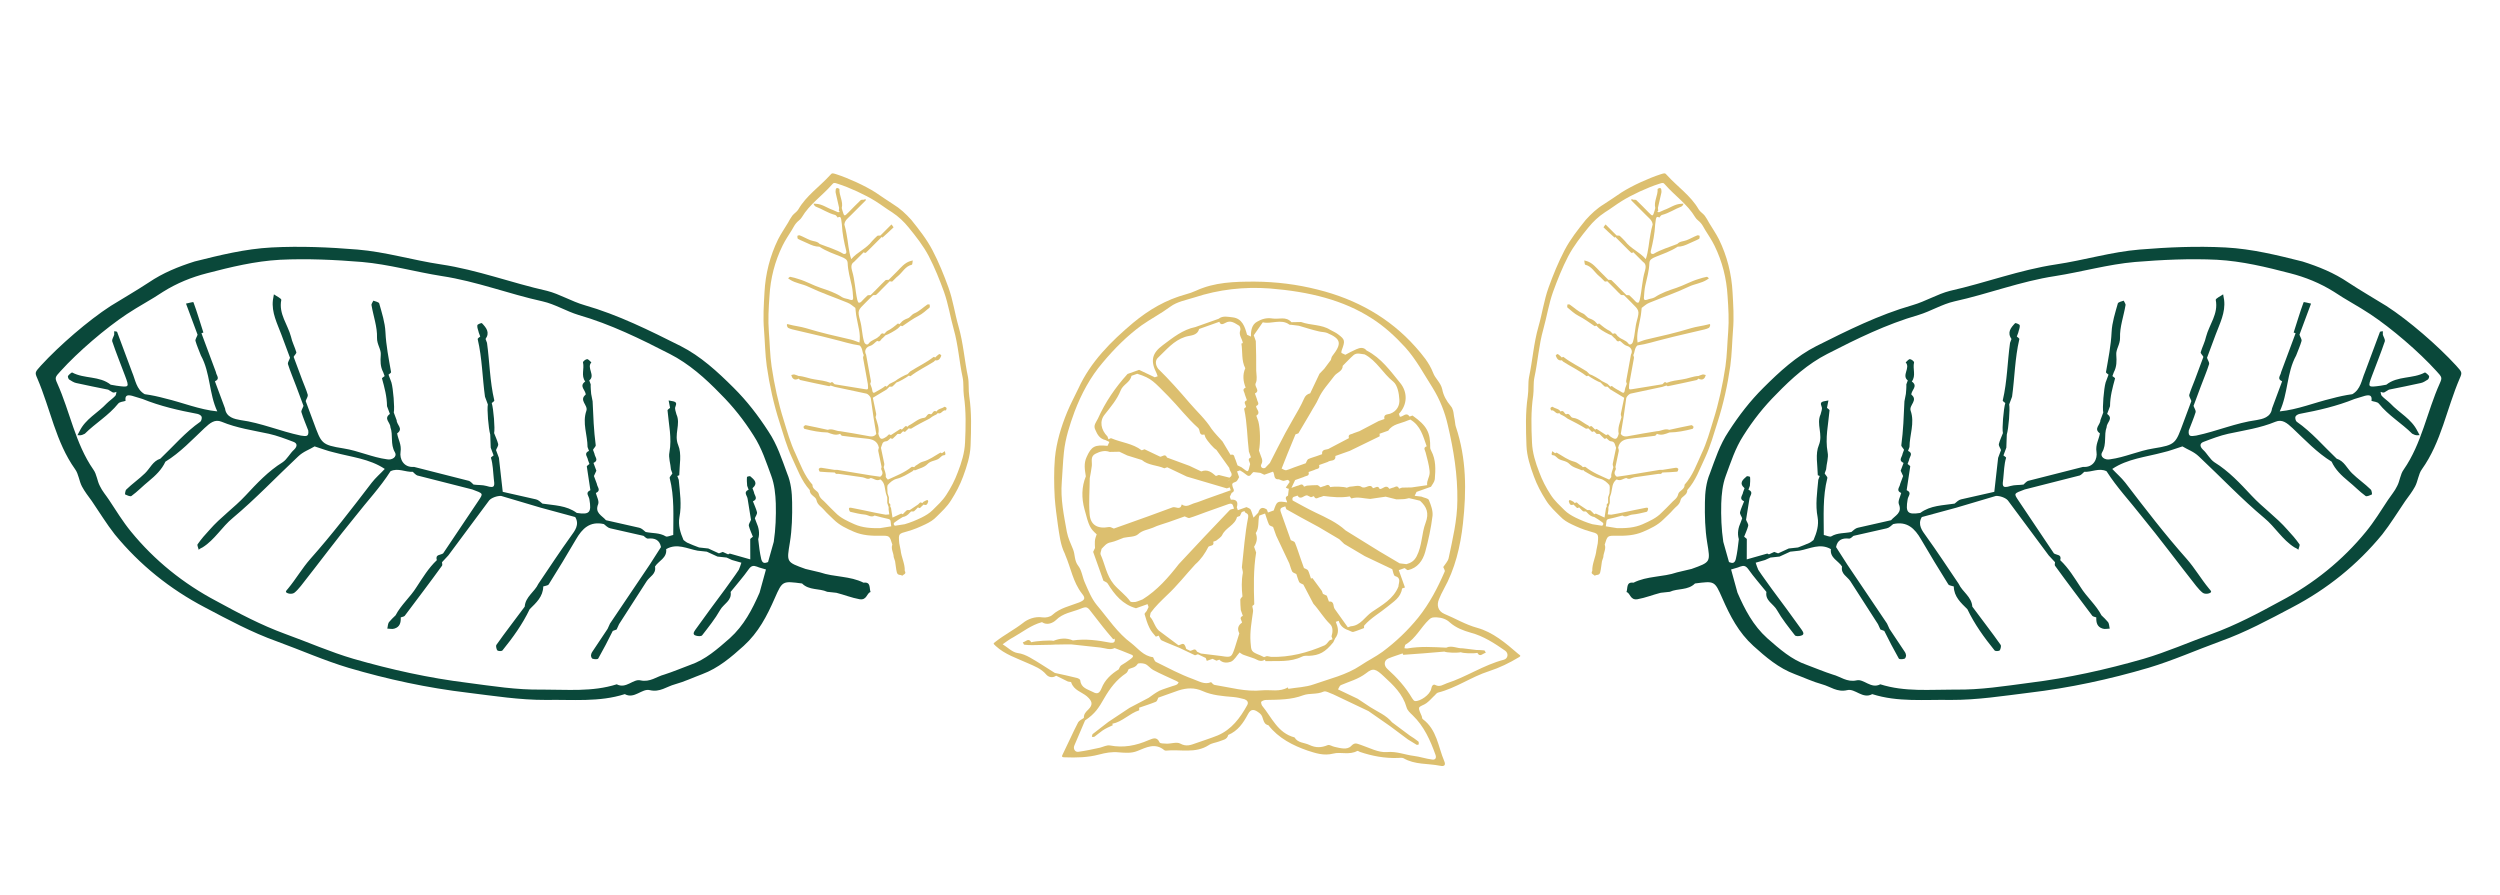 <svg width="550" height="197" viewBox="0 0 550 197" fill="none" xmlns="http://www.w3.org/2000/svg">
<path d="M32.694 62.167C29.964 63.962 27.085 65.617 24.324 67.326C19.397 70.522 13.082 75.987 9.006 80.424C7.704 81.882 7.618 81.914 8.213 83.25C11.099 89.961 12.248 97.222 16.52 103.222C17.307 104.292 17.39 105.819 18.038 107.037C18.653 108.171 19.408 109.155 20.195 110.225C21.895 112.706 23.425 115.251 25.264 117.583C30.77 124.293 37.408 129.607 45.008 133.591C50.201 136.33 55.31 139.1 60.91 141.103C66.19 143.03 71.31 145.31 76.665 146.917C85.278 149.453 94.042 151.349 102.978 152.403C108.675 153.104 114.351 154.009 120.167 153.985C125.952 153.876 131.82 154.514 137.458 152.707C139.544 153.877 141.242 151.396 142.956 151.829C145.192 152.359 146.643 151.04 148.497 150.545C150.522 149.986 152.505 149.053 154.466 148.323C158.047 146.99 160.842 144.588 163.605 142.099C166.87 139.132 168.729 135.521 170.461 131.567C172.14 127.731 172.172 127.816 176.453 128.364C178.006 129.927 180.233 129.39 181.989 130.196C182.681 130.23 183.32 130.382 184.013 130.416C185.727 130.849 187.334 131.515 189.102 131.831C190.753 132.092 190.638 130.48 191.523 130.248C191.204 129.394 191.643 127.965 189.981 128.194C186.991 126.68 183.517 126.999 180.398 125.922C179.323 125.641 178.279 125.446 177.204 125.165C172.945 123.635 173.063 123.689 173.773 119.337C174.246 116.436 174.315 113.491 174.267 110.492C174.249 108.357 173.997 106.116 173.18 104.181C172.003 101.019 171.028 97.878 169.051 94.915C166.767 91.386 164.322 88.209 161.398 85.307C157.846 81.763 154.155 78.368 149.727 76.123C142.926 72.718 136.008 69.259 128.619 67.143C125.68 66.291 123.148 64.703 120.358 63.989C112.521 62.235 105.048 59.372 97.029 58.172C90.863 57.255 84.837 55.411 78.627 54.9C72.418 54.389 66.102 54.112 59.721 54.443C53.915 54.755 48.405 56.125 42.811 57.526C39.251 58.656 35.872 60.011 32.694 62.167ZM45.523 60.117C50.744 58.758 56.083 57.452 61.602 57.149C67.61 56.859 73.638 57.146 79.645 57.635C85.567 58.156 91.327 59.808 97.206 60.734C104.82 61.89 111.974 64.677 119.374 66.302C122.132 66.93 124.548 68.464 127.284 69.295C134.354 71.335 140.889 74.547 147.37 77.876C151.564 80.014 155.191 83.238 158.509 86.674C161.284 89.437 163.666 92.443 165.801 95.833C167.629 98.656 168.572 101.712 169.685 104.703C170.385 106.584 170.605 108.74 170.676 110.758C170.746 113.554 170.646 116.414 170.226 119.198L168.972 123.654C168.375 123.877 167.778 124.099 167.482 123.041C167.143 121.61 166.975 120.116 166.807 118.621C167.193 117.31 166.918 116.049 166.388 114.884C166.292 114.628 166.165 114.286 166.069 114.03C166.198 113.592 166.614 113.146 166.54 112.686C166.339 111.885 165.936 111.062 165.649 110.293C166.897 109.732 165.95 109.013 165.866 108.266C165.77 108.01 165.643 107.668 165.548 107.411C166.86 106.242 165.913 105.524 165.051 104.774C164.934 104.72 164.306 104.857 164.337 104.942C164.272 105.55 164.325 106.212 164.377 106.874C164.472 107.13 164.599 107.472 164.695 107.729C163.448 108.29 164.395 109.008 164.479 109.756C164.764 111.304 164.932 112.799 165.217 114.347C165.088 114.784 164.672 115.231 164.746 115.69C164.947 116.491 165.35 117.314 165.637 118.083C165.413 118.264 165.103 118.477 165.05 118.594C165.015 120.066 165.098 121.593 165.064 123.065C163.552 122.655 162.125 122.213 160.613 121.802C160.496 121.749 160.358 121.897 160.187 121.961C159.836 121.8 159.367 121.585 159.016 121.424C158.76 121.519 158.419 121.646 158.163 121.741C157.344 121.365 156.641 121.042 155.822 120.666C155.129 120.632 154.491 120.48 153.798 120.446C152.893 120.102 152.106 119.811 151.286 119.435C150.935 119.274 150.637 118.995 150.371 118.802C149.681 117.21 149.162 115.554 149.474 113.783C150.011 111.053 149.568 108.298 149.327 105.566C149.232 105.309 149.105 104.967 149.009 104.711C149.18 104.647 149.436 104.552 149.436 104.552C149.471 102.3 150.019 99.858 149.202 97.924C148.225 95.562 149.816 93.316 148.819 91.157C148.713 90.612 148.373 89.96 148.587 89.491C148.822 88.82 148.897 88.5 148.142 88.295C147.822 88.219 147.417 88.175 147.098 88.099C147.204 88.644 147.309 89.188 147.415 89.733C147.191 89.914 146.796 90.158 146.86 90.329C147.111 93.35 147.851 96.383 147.271 99.519C147.024 100.681 147.533 102.049 147.606 103.287C147.701 103.543 147.828 103.885 147.924 104.142C147.763 104.493 147.315 104.855 147.326 105.143C148.395 109.319 148.111 113.512 148.114 117.696C147.571 117.801 146.835 118.172 146.484 118.01C145.101 117.163 143.524 117.36 142.044 117.035C141.629 116.703 141.15 116.2 140.629 116.102C138.19 115.55 135.752 114.998 133.313 114.446C132.442 113.408 130.781 112.858 131.604 110.897C131.84 110.226 131.287 109.263 131.086 108.462C132.333 107.901 131.387 107.183 131.303 106.435C131.08 105.837 130.889 105.324 130.666 104.726C130.827 104.374 131.04 103.905 131.201 103.554C131.105 103.297 130.978 102.955 130.883 102.699C130.787 102.442 130.66 102.1 130.565 101.844C131.812 101.282 130.865 100.564 130.781 99.817C130.685 99.561 130.558 99.219 130.463 98.962C130.623 98.611 131.071 98.249 131.061 97.961C130.629 94.715 130.518 91.545 130.374 88.29C130.268 87.745 130.163 87.201 130.057 86.656C130.005 85.994 129.921 85.247 129.954 84.553C129.858 84.297 129.731 83.955 129.636 83.699C131.065 82.583 128.99 80.922 130.1 79.73C129.802 79.452 129.441 79.002 129.153 79.012C128.78 79.054 128.194 79.564 128.257 79.735C128.596 81.166 127.784 82.636 128.751 83.931C127.29 84.961 128.876 85.831 128.853 86.812C127.285 88.077 129.424 89.13 129.007 90.356C128.065 93.042 129.254 95.714 129.26 98.339C129.356 98.596 129.483 98.938 129.578 99.194C128.331 99.756 129.278 100.474 129.362 101.221C129.457 101.478 129.585 101.819 129.68 102.076C129.456 102.257 129.147 102.469 129.093 102.586C129.357 104.337 129.62 106.088 129.884 107.839C128.636 108.401 129.583 109.119 129.667 109.866C130.174 112.792 129.672 113.271 126.893 112.845C124.616 111.162 121.91 111.196 119.333 110.793C118.918 110.461 118.44 109.958 117.918 109.86C115.479 109.308 113.041 108.756 110.603 108.203C110.34 105.673 110.025 103.26 109.763 100.73C109.54 100.132 109.349 99.619 109.126 99.021C109.255 98.584 109.671 98.137 109.597 97.678C109.396 96.877 108.993 96.053 108.706 95.284C108.932 94.325 108.577 89.98 108.185 88.666C108.409 88.485 108.803 88.241 108.74 88.07C107.756 83.862 107.72 79.593 107.141 75.429C107.046 75.173 106.919 74.831 106.823 74.575C107.837 73.126 106.966 72.088 106.009 71.082C105.892 71.028 105.039 71.346 105.017 71.549C104.921 72.071 105.229 72.638 105.334 73.182C105.43 73.439 105.557 73.781 105.652 74.037C105.428 74.218 105.034 74.462 105.097 74.633C106.081 78.841 106.117 83.11 106.696 87.274C106.918 87.872 107.109 88.385 107.332 88.983C107.107 89.943 107.462 94.288 107.854 95.602C107.916 96.552 107.893 97.533 107.956 98.483C108.178 99.082 108.369 99.595 108.592 100.193C108.368 100.374 107.973 100.618 108.005 100.703C108.461 102.188 108.458 103.746 108.626 105.241C108.826 106.821 108.995 107.536 107.015 106.911C106.142 106.652 105.108 106.745 104.182 106.603C103.884 106.325 103.555 105.961 103.203 105.799C99.136 104.783 95.154 103.735 91.086 102.718C88.732 102.914 87.883 100.894 88.12 99.443C88.378 97.79 87.592 96.72 87.37 95.343C88.831 94.312 87.245 93.443 87.268 92.461C87.046 91.863 86.855 91.35 86.632 90.751C86.857 89.792 86.502 85.447 86.11 84.133C85.888 83.535 85.697 83.022 85.474 82.424C85.698 82.243 86.093 81.999 86.029 81.828C85.522 78.902 84.931 76.008 84.797 73.041C84.694 70.938 84.016 68.855 83.423 66.74C83.327 66.483 82.571 66.278 82.135 66.149C81.974 66.5 81.644 66.915 81.739 67.172C82.14 69.553 83.031 71.947 82.942 74.315C82.907 75.788 83.896 76.88 83.766 78.096C83.668 79.397 83.655 80.668 84.303 81.886C84.399 82.143 84.526 82.484 84.621 82.741C84.397 82.922 84.003 83.166 84.035 83.251C84.596 85.281 85.125 87.225 85.143 89.359C85.366 89.958 85.557 90.471 85.779 91.069C84.318 92.099 85.904 92.969 85.881 93.951C86.549 95.746 85.811 97.675 86.884 99.514C87.436 100.476 86.284 101.294 85.124 101.045C81.854 100.607 78.895 99.178 75.594 98.655C70.642 97.871 70.717 97.551 68.999 92.935C68.427 91.396 67.822 89.772 67.249 88.234C67.378 87.797 67.762 87.264 67.72 86.891C67.392 85.748 66.925 84.754 66.511 83.642C66.288 83.044 66.098 82.531 65.875 81.933C65.461 80.822 65.016 79.625 64.602 78.514C64.763 78.162 65.211 77.801 65.2 77.513C64.872 76.37 64.256 75.236 64.013 74.062C63.314 71.402 61.273 69.047 61.885 65.997C61.96 65.677 60.789 65.14 60.258 64.754C60.214 65.159 60.086 65.597 60.042 66.002C59.708 68.754 61.003 71.192 61.894 73.585C62.53 75.295 63.167 77.004 63.803 78.714C63.675 79.151 63.29 79.683 63.332 80.057C63.851 81.713 64.541 83.305 65.177 85.015C65.718 86.468 66.227 87.835 66.768 89.289C66.64 89.726 66.255 90.258 66.297 90.632C66.721 92.031 67.315 93.367 67.825 94.735C67.993 96.229 67.205 95.939 66.193 95.829C61.667 94.885 57.484 93.036 52.883 92.413C51.637 92.195 49.753 91.826 49.511 89.873C48.779 87.907 48.016 85.855 47.284 83.889C48.531 83.328 47.584 82.61 47.5 81.862C47.087 80.751 46.641 79.554 46.227 78.443C45.591 76.734 44.955 75.024 44.319 73.314C44.489 73.251 44.745 73.156 44.745 73.156C44.003 70.901 43.378 68.701 42.551 66.479C42.519 66.393 41.549 66.657 40.92 66.793C41.016 67.05 41.143 67.392 41.239 67.648C41.971 69.614 42.734 71.666 43.466 73.632C43.337 74.069 42.953 74.601 42.995 74.975C43.323 76.118 43.79 77.112 44.204 78.223C46.296 82.018 45.969 86.617 47.805 90.507C43.875 90.121 40.192 88.572 36.359 87.663C34.847 87.253 33.367 86.928 31.833 86.72C29.982 85.658 29.793 83.587 29.072 81.909C28.436 80.199 27.799 78.49 27.163 76.78C26.686 75.498 26.208 74.216 25.763 73.019C25.731 72.934 25.326 72.89 25.124 72.868C25.134 73.156 25.144 73.444 25.123 73.647C24.994 74.084 24.61 74.616 24.684 75.075C25.553 77.671 26.561 80.118 27.515 82.683C28.47 85.247 28.47 85.247 25.605 84.854C25.2 84.81 24.764 84.68 24.359 84.636C21.87 82.643 18.556 83.39 15.884 81.951C15.767 81.898 15.181 82.408 14.988 82.674C14.85 82.823 15.041 83.336 15.19 83.475C15.69 83.776 16.222 84.162 16.743 84.259C19.065 84.758 21.386 85.256 23.793 85.723C24.144 85.884 24.442 86.163 24.793 86.324C25.027 86.431 25.368 86.304 25.624 86.209C25.549 86.529 25.559 86.817 25.367 87.083C24.812 87.679 24.108 88.136 23.468 88.763C21.526 90.849 18.808 92.153 17.493 94.88C17.301 95.146 17.226 95.466 17.034 95.733C17.321 95.723 17.64 95.799 17.811 95.735C18.099 95.725 18.323 95.545 18.664 95.418C21 93.088 23.879 91.433 26.003 88.793C26.334 88.378 27.112 88.38 27.623 88.19C27.434 86.898 28.094 86.847 29.053 87.074C29.809 87.279 30.596 87.57 31.352 87.775C35.238 89.346 39.273 90.277 43.448 91.059C43.767 91.135 44.236 91.35 44.363 91.692C44.458 91.948 44.308 92.588 44.084 92.769C40.767 95.073 38.142 98.192 35.272 100.914C33.62 101.432 33.042 103.01 31.901 104.116C30.62 105.371 29.074 106.433 27.794 107.688C27.57 107.869 27.483 108.68 27.515 108.765C27.983 108.98 28.686 109.302 28.91 109.122C30.286 108.123 31.395 106.931 32.739 105.847C34.222 104.614 35.588 103.327 36.389 101.569C39.631 99.584 42.267 96.754 44.998 94.18C46.225 93.042 47.259 92.171 48.75 92.784C52.081 94.171 55.67 94.684 59.153 95.432C60.952 95.833 62.762 96.522 64.572 97.211C65.359 97.501 65.497 98.132 64.718 98.908C63.768 99.748 63.18 101.037 62.167 101.706C59.011 103.66 56.514 106.341 54.017 109.022C51.52 111.703 48.513 113.796 46.133 116.531C45.162 117.573 44.276 118.584 43.454 119.766C43.347 120.001 43.655 120.567 43.697 120.941C44.006 120.729 44.23 120.548 44.571 120.421C47.248 118.743 48.818 115.921 51.197 113.965C56.231 109.755 60.756 104.957 65.578 100.437C66.72 99.331 68.031 98.94 69.214 98.208C70.641 98.65 72.014 99.209 73.494 99.534C77.274 100.56 81.289 100.915 84.652 103.167C83.681 104.21 82.646 105.081 81.792 106.178C77.415 111.894 73.038 117.611 68.247 122.995C66.475 125.017 65.118 127.371 63.379 129.479C62.909 130.043 62.6 130.255 63.388 130.546C63.824 130.675 64.399 130.656 64.709 130.443C65.242 130.05 65.711 129.486 66.181 128.922C70.205 123.823 74.081 118.585 78.222 113.541C80.784 110.251 83.644 107.24 85.908 103.673C87.549 102.867 89.199 103.908 90.808 103.795C91.105 104.074 91.435 104.438 91.786 104.599C95.854 105.615 99.836 106.664 103.903 107.68C106.384 108.606 106.352 108.52 105.231 110.203C102.689 114.068 100.03 117.88 97.489 121.746C96.87 122.171 95.71 121.922 96.102 123.236C94.235 125.001 92.985 127.121 91.618 129.186C90.283 131.338 88.213 133.081 87.027 135.372C86.526 135.85 86.025 136.329 85.555 136.893C85.309 137.277 85.33 137.853 85.201 138.29C85.691 138.302 86.33 138.454 86.756 138.295C87.982 137.936 88.207 136.977 88.166 135.824C88.422 135.729 88.795 135.687 89.019 135.506C91.741 131.866 94.549 128.193 97.239 124.466C97.378 124.318 97.251 123.976 97.241 123.687C97.742 123.209 98.126 122.676 98.628 122.198C101.596 118.174 104.649 114.118 107.617 110.093C108.087 109.529 109.366 109.053 110.26 109.109C113.199 109.962 116.052 110.846 118.991 111.699C121.493 112.422 124.048 113.028 126.55 113.751C127.56 115.419 126.428 116.814 125.659 117.878C123.161 121.339 120.812 124.938 118.431 128.452C117.629 130.21 115.592 131.26 115.44 133.458C113.379 136.269 111.202 139.026 109.173 141.922C109.066 142.156 109.235 142.872 109.416 143.097C109.682 143.29 110.46 143.292 110.567 143.058C112.829 140.269 114.943 137.341 116.525 134.027C117.944 132.623 119.48 131.273 119.516 129.021C119.942 128.863 120.518 128.843 120.71 128.577C122.782 125.275 124.769 122.006 126.723 118.65C128.08 116.296 129.777 114.594 132.854 115.298C133.269 115.63 133.747 116.133 134.269 116.231C136.708 116.783 139.146 117.335 141.584 117.888C141.85 118.081 142.212 118.53 142.585 118.489C144.076 118.323 145.13 118.806 145.415 120.355C144.625 121.622 143.749 122.921 142.959 124.189C140.001 128.501 137.16 132.867 134.203 137.18C134.042 137.531 133.828 138 133.668 138.352C132.547 140.034 131.426 141.717 130.304 143.399C130.112 143.666 130.037 143.986 130.015 144.188C130.026 144.476 130.185 144.904 130.387 144.926C130.824 145.055 131.516 145.09 131.623 144.855C132.734 142.884 133.813 140.828 134.807 138.804C135.063 138.709 135.404 138.582 135.66 138.486C135.82 138.135 136.034 137.666 136.194 137.314C138.213 134.13 140.263 131.031 142.282 127.847C142.965 126.814 144.415 126.274 144.098 124.641C144.888 123.373 146.796 122.76 146.554 120.807C148.953 119.427 151.188 120.736 153.477 121.149C154.17 121.184 154.809 121.335 155.501 121.369C156.321 121.746 157.023 122.068 157.843 122.444C158.535 122.479 159.174 122.63 159.866 122.664C160.218 122.825 160.686 123.04 161.037 123.202C161.708 123.439 162.432 123.558 163.103 123.795C162.921 124.35 162.739 124.904 162.525 125.373C161.596 126.789 160.55 128.152 159.535 129.6C157.336 132.56 155.137 135.519 152.969 138.564C152.724 138.948 152.201 139.629 153.159 139.856C153.596 139.986 154.288 140.02 154.48 139.754C155.857 137.976 157.319 136.167 158.431 134.196C159.189 132.843 161.065 132.145 160.738 130.223C162.062 128.562 163.502 126.956 164.709 125.241C165.285 124.443 165.743 124.37 166.531 124.66C167.117 124.929 167.841 125.049 168.511 125.286L167.108 130.382C165.482 134.101 163.676 137.596 160.551 140.414C157.841 142.785 155.217 145.124 151.86 146.276C149.984 146.975 148.054 147.79 146.147 148.403C144.463 148.835 143.012 150.153 140.893 149.677C139.296 149.298 137.737 151.63 135.683 150.546C130.3 152.257 124.752 151.695 119.223 151.709C113.726 151.808 108.253 150.926 102.843 150.215C94.397 149.173 86.038 147.321 77.776 144.946C72.655 143.446 67.769 141.275 62.723 139.455C57.443 137.527 52.483 134.896 47.609 132.234C40.361 128.411 33.989 123.289 28.812 116.944C27.036 114.782 25.538 112.323 23.987 109.981C23.318 108.965 22.478 108.012 21.979 106.933C21.363 105.8 21.312 104.359 20.526 103.289C16.551 97.567 15.412 90.594 12.6 84.342C12.037 83.091 12.091 82.974 13.339 81.633C17.192 77.377 23.229 72.21 27.9 69.109C30.544 67.347 33.316 65.926 35.876 64.194C38.947 62.273 42.155 60.981 45.523 60.117Z" fill="#0A483A"/>
<path d="M196.496 44.928C195.186 44.107 193.907 43.194 192.628 42.343C190.283 40.852 186.689 39.211 183.977 38.33C183.094 38.057 183.063 38.026 182.605 38.545C180.286 41.108 177.388 43.032 175.647 46.051C175.342 46.6 174.701 46.936 174.304 47.455C173.938 47.943 173.663 48.462 173.358 49.011C172.625 50.23 171.831 51.39 171.189 52.64C169.386 56.33 168.406 60.233 168.188 64.286C168.032 67.06 167.846 69.803 168.086 72.607C168.296 75.258 168.324 77.91 168.686 80.531C169.291 84.736 170.2 88.88 171.505 92.932C172.325 95.522 173.053 98.142 174.209 100.64C175.394 103.107 176.275 105.757 178.162 107.828C178.069 108.955 179.471 109.197 179.622 110.02C179.834 111.087 180.687 111.451 181.265 112.152C181.904 112.913 182.696 113.582 183.396 114.282C184.675 115.561 186.259 116.291 187.873 116.99C189.792 117.81 191.712 117.899 193.754 117.866C195.736 117.833 195.705 117.864 196.312 119.814C195.945 120.789 196.615 121.642 196.614 122.556C196.735 122.861 196.796 123.166 196.917 123.47C197.069 124.293 197.098 125.116 197.31 125.939C197.523 126.7 198.194 126.334 198.468 126.669C198.773 126.363 199.474 126.271 199.048 125.601C199.111 124.016 198.29 122.585 198.139 121.031C198.049 120.513 197.927 120.025 197.836 119.507C197.656 117.374 197.656 117.435 199.668 116.884C201.01 116.516 202.291 115.966 203.571 115.355C204.486 114.927 205.401 114.377 206.073 113.645C207.202 112.516 208.361 111.478 209.247 110.045C210.316 108.367 211.202 106.69 211.874 104.86C212.7 102.634 213.434 100.378 213.529 98.031C213.655 94.434 213.781 90.777 213.237 87.181C213.026 85.749 213.21 84.347 212.968 83.006C212.18 79.289 211.941 75.51 210.879 71.823C210.059 68.99 209.667 66.034 208.664 63.261C207.662 60.489 206.538 57.717 205.139 55.037C203.862 52.6 202.188 50.499 200.484 48.368C199.297 47.059 198.049 45.871 196.496 44.928ZM199.903 50.045C201.516 52.024 203.129 54.064 204.345 56.379C205.652 58.907 206.716 61.557 207.688 64.238C208.629 66.888 209.053 69.692 209.811 72.403C210.813 75.907 211.022 79.534 211.779 83.038C212.052 84.348 211.867 85.689 212.049 87.03C212.563 90.474 212.467 93.918 212.31 97.362C212.216 99.587 211.543 101.782 210.717 103.886C210.075 105.624 209.25 107.241 208.212 108.827C207.357 110.169 206.228 111.176 205.16 112.244C204.489 112.916 203.604 113.435 202.75 113.863C201.561 114.443 200.311 114.963 199.03 115.33L196.866 115.668C196.653 115.455 196.44 115.242 196.836 114.906C197.385 114.479 197.996 114.112 198.606 113.746C199.246 113.653 199.734 113.287 200.131 112.829C200.222 112.738 200.344 112.616 200.436 112.524C200.649 112.494 200.923 112.585 201.106 112.463C201.411 112.218 201.686 111.883 201.961 111.608C202.448 112.034 202.57 111.485 202.875 111.302C202.967 111.211 203.089 111.089 203.181 110.997C203.942 111.331 204.065 110.783 204.218 110.264C204.218 110.203 204.035 109.96 204.005 109.99C203.73 110.082 203.456 110.235 203.181 110.387C203.09 110.479 202.968 110.601 202.876 110.693C202.389 110.267 202.267 110.815 201.961 110.999C201.351 111.426 200.741 111.792 200.131 112.22C199.918 112.251 199.644 112.16 199.461 112.282C199.156 112.526 198.881 112.861 198.606 113.136C198.484 113.075 198.332 112.984 198.271 112.984C197.631 113.259 196.99 113.595 196.35 113.87C196.229 113.139 196.138 112.438 196.017 111.707C196.017 111.646 195.926 111.616 195.865 111.555C195.865 111.372 195.866 111.128 195.866 110.945C195.775 110.854 195.653 110.732 195.562 110.641C195.562 110.214 195.562 109.848 195.563 109.422C195.441 109.117 195.381 108.812 195.259 108.508C195.229 108.05 195.199 107.654 195.2 107.228C195.2 107.045 195.261 106.862 195.292 106.709C195.841 106.099 196.452 105.55 197.275 105.335C198.555 105.029 199.653 104.296 200.782 103.655C200.873 103.563 200.995 103.441 201.087 103.35C201.148 103.41 201.239 103.502 201.239 103.502C202.215 103.074 203.374 102.829 204.045 102.096C204.869 101.211 206.149 101.454 206.881 100.599C207.095 100.447 207.308 100.172 207.552 100.172C207.888 100.141 208.04 100.11 207.98 99.745C207.949 99.592 207.888 99.409 207.858 99.257C207.645 99.41 207.431 99.562 207.218 99.715C207.096 99.654 206.913 99.533 206.852 99.594C205.602 100.296 204.442 101.212 202.979 101.58C202.43 101.702 201.942 102.19 201.423 102.465C201.332 102.557 201.21 102.679 201.118 102.77C200.935 102.771 200.692 102.649 200.57 102.71C198.983 103.992 197.123 104.695 195.324 105.521C195.172 105.307 194.867 105.064 194.868 104.881C194.96 104.119 194.565 103.479 194.413 102.779C194.474 102.535 194.597 102.23 194.536 101.986C194.293 100.828 194.051 99.67 193.809 98.513C194.084 97.933 193.993 97.11 194.999 97.079C195.334 97.048 195.64 96.621 195.945 96.376C196.432 96.802 196.554 96.254 196.859 96.07C197.073 95.857 197.256 95.674 197.47 95.46C197.653 95.46 197.896 95.46 198.079 95.459C198.171 95.368 198.293 95.246 198.385 95.154C198.476 95.063 198.598 94.941 198.69 94.849C199.177 95.275 199.299 94.726 199.604 94.543C199.696 94.452 199.818 94.33 199.91 94.238C200.092 94.238 200.336 94.359 200.458 94.298C201.77 93.474 203.112 92.802 204.484 92.099C204.697 91.946 204.911 91.794 205.125 91.641C205.399 91.488 205.704 91.305 206.009 91.183C206.1 91.091 206.223 90.969 206.314 90.878C207.076 91.273 207.382 90.053 208.113 90.296C208.174 90.113 208.296 89.869 208.236 89.748C208.144 89.595 207.809 89.443 207.748 89.504C207.199 89.932 206.407 89.872 206.04 90.543C205.309 90.117 205.247 90.97 204.82 91.154C203.967 90.728 203.936 91.856 203.326 91.918C201.985 92.041 201.069 93.078 199.941 93.598C199.849 93.689 199.727 93.812 199.636 93.903C199.149 93.477 199.026 94.026 198.721 94.209C198.629 94.301 198.507 94.423 198.416 94.514C198.294 94.453 198.142 94.362 198.081 94.362C197.379 94.82 196.678 95.278 195.976 95.736C195.489 95.31 195.366 95.859 195.061 96.042C193.902 96.836 193.598 96.715 193.233 95.435C193.509 94.124 192.962 92.966 192.628 91.778C192.69 91.534 192.812 91.229 192.751 90.986C192.509 89.828 192.266 88.67 192.024 87.512C193.061 86.901 194.037 86.29 195.074 85.68C195.288 85.466 195.471 85.283 195.684 85.069C195.898 85.038 196.172 85.13 196.355 85.007C196.66 84.763 196.935 84.428 197.209 84.153C197.667 84.061 199.466 83.053 199.954 82.626C200.076 82.687 200.259 82.808 200.32 82.747C201.937 81.496 203.766 80.64 205.444 79.571C205.536 79.48 205.658 79.358 205.749 79.266C206.572 79.418 206.847 78.838 207.092 78.228C207.092 78.167 206.787 77.863 206.696 77.893C206.452 77.955 206.269 78.199 206.055 78.351C205.964 78.443 205.842 78.565 205.75 78.656C205.628 78.596 205.445 78.474 205.384 78.535C203.768 79.787 201.938 80.642 200.26 81.711C200.047 81.925 199.863 82.108 199.65 82.321C199.193 82.413 197.393 83.421 196.905 83.849C196.508 84.062 196.082 84.246 195.685 84.46C195.471 84.673 195.288 84.856 195.075 85.07C194.953 85.009 194.77 84.888 194.74 84.918C194.19 85.406 193.52 85.712 192.91 86.079C192.269 86.475 191.994 86.689 191.874 85.714C191.813 85.287 191.57 84.861 191.449 84.434C191.51 84.251 191.602 84.038 191.602 83.855C191.238 81.905 190.905 79.985 190.542 78.035C189.995 77.061 190.697 76.298 191.367 76.114C192.13 75.9 192.435 75.351 192.984 74.984C193.715 75.41 193.777 74.557 194.204 74.373C194.418 74.16 194.601 73.977 194.814 73.763C195.272 73.671 197.071 72.663 197.559 72.236C197.773 72.022 197.956 71.839 198.17 71.625C198.291 71.686 198.474 71.808 198.535 71.747C199.694 70.953 200.823 70.129 202.073 69.487C202.958 69.029 203.721 68.327 204.514 67.655C204.605 67.564 204.545 67.198 204.515 66.985C204.332 66.985 204.088 66.924 203.997 67.016C203.051 67.657 202.197 68.512 201.16 68.94C200.519 69.215 200.244 69.855 199.695 70.039C199.116 70.253 198.567 70.497 198.17 71.016C198.079 71.107 197.957 71.229 197.865 71.321C197.743 71.26 197.561 71.138 197.53 71.169C196.767 71.81 196.035 72.42 195.12 72.848C194.907 73.062 194.724 73.245 194.51 73.459C193.779 73.033 193.717 73.886 193.29 74.07C192.649 74.71 191.674 74.773 191.094 75.596C190.788 76.023 190.21 75.689 190.089 75.14C189.633 73.647 189.666 72.093 189.241 70.57C188.604 68.284 188.756 68.254 190.404 66.606C190.953 66.057 191.533 65.477 192.082 64.928C192.296 64.897 192.6 64.957 192.753 64.866C193.18 64.5 193.516 64.103 193.912 63.706C194.126 63.493 194.309 63.309 194.523 63.096C194.919 62.699 195.347 62.272 195.743 61.875C195.926 61.875 196.17 61.997 196.292 61.936C196.719 61.569 197.085 61.081 197.543 60.745C198.55 59.921 199.161 58.58 200.594 58.242C200.746 58.212 200.747 57.602 200.808 57.297C200.625 57.358 200.412 57.389 200.229 57.45C198.979 57.848 198.185 58.885 197.331 59.74C196.72 60.35 196.11 60.961 195.5 61.571C195.286 61.602 194.982 61.541 194.829 61.633C194.219 62.182 193.67 62.792 193.059 63.403C192.541 63.921 192.052 64.409 191.534 64.928C191.32 64.959 191.015 64.898 190.863 64.99C190.344 65.448 189.886 65.967 189.398 66.455C188.788 66.821 188.758 66.425 188.606 65.968C188.121 63.835 188.093 61.671 187.456 59.569C187.304 58.99 187.092 58.107 187.885 57.618C188.587 56.916 189.319 56.184 190.021 55.482C190.508 55.908 190.631 55.359 190.936 55.176C191.333 54.779 191.76 54.352 192.157 53.955C192.767 53.345 193.377 52.735 193.988 52.124C194.048 52.185 194.14 52.277 194.14 52.277C194.964 51.514 195.787 50.812 196.581 50.018C196.611 49.988 196.307 49.622 196.124 49.379C196.033 49.47 195.911 49.592 195.819 49.684C195.117 50.386 194.385 51.118 193.683 51.82C193.47 51.851 193.165 51.79 193.012 51.882C192.585 52.248 192.25 52.645 191.853 53.041C190.632 54.689 188.589 55.453 187.276 57.009C186.669 55.242 186.61 53.353 186.247 51.524C186.126 50.793 185.974 50.092 185.762 49.392C185.854 48.386 186.708 47.897 187.288 47.256C187.899 46.646 188.509 46.035 189.119 45.425C189.577 44.968 190.035 44.51 190.462 44.083C190.492 44.052 190.432 43.869 190.401 43.778C190.279 43.839 190.157 43.9 190.066 43.931C189.852 43.961 189.548 43.901 189.365 44.023C188.419 44.908 187.564 45.823 186.649 46.739C185.733 47.654 185.733 47.654 185.339 46.344C185.278 46.161 185.248 45.948 185.187 45.765C185.555 44.302 184.581 43.023 184.674 41.59C184.674 41.529 184.339 41.377 184.187 41.347C184.095 41.317 183.912 41.5 183.882 41.591C183.851 41.866 183.79 42.171 183.85 42.414C184.093 43.511 184.335 44.608 184.608 45.736C184.608 45.918 184.547 46.101 184.546 46.284C184.546 46.406 184.668 46.528 184.759 46.619C184.607 46.65 184.485 46.711 184.333 46.681C183.967 46.559 183.632 46.346 183.236 46.194C181.956 45.769 180.86 44.856 179.428 44.828C179.276 44.797 179.123 44.828 178.971 44.798C179.032 44.919 179.062 45.072 179.123 45.133C179.184 45.255 179.305 45.315 179.427 45.437C180.889 45.984 182.168 46.897 183.722 47.291C183.966 47.352 184.118 47.687 184.301 47.869C184.819 47.533 184.971 47.808 185.062 48.265C185.123 48.63 185.153 49.026 185.213 49.392C185.302 51.373 185.696 53.293 186.181 55.243C186.212 55.395 186.211 55.639 186.089 55.761C185.998 55.853 185.693 55.914 185.571 55.853C183.926 54.88 182.068 54.364 180.331 53.665C179.784 53.056 178.991 53.118 178.29 52.845C177.498 52.541 176.737 52.085 175.945 51.781C175.823 51.72 175.457 51.842 175.427 51.873C175.426 52.117 175.426 52.483 175.548 52.543C176.248 52.939 176.979 53.181 177.71 53.546C178.533 53.942 179.355 54.276 180.27 54.275C181.762 55.279 183.498 55.856 185.143 56.524C185.875 56.828 186.453 57.102 186.483 57.864C186.542 59.57 187.027 61.215 187.391 62.861C187.573 63.714 187.633 64.628 187.693 65.543C187.723 65.939 187.478 66.122 186.991 65.94C186.443 65.697 185.772 65.697 185.285 65.393C183.823 64.42 182.178 63.873 180.533 63.326C178.888 62.78 177.395 61.898 175.75 61.412C175.11 61.2 174.501 61.017 173.831 60.896C173.709 60.897 173.526 61.141 173.373 61.232C173.525 61.324 173.647 61.384 173.769 61.506C175.018 62.327 176.541 62.447 177.851 63.086C180.653 64.424 183.609 65.426 186.503 66.611C187.203 66.884 187.629 67.371 188.177 67.736C188.268 68.437 188.298 69.138 188.449 69.839C188.752 71.667 189.39 73.465 189.082 75.355C188.443 75.142 187.864 74.869 187.224 74.717C183.903 73.959 180.582 73.201 177.322 72.2C176.103 71.835 174.823 71.715 173.574 71.381C173.239 71.29 173.087 71.199 173.117 71.595C173.147 71.808 173.268 72.052 173.421 72.143C173.695 72.295 174.03 72.386 174.365 72.478C177.351 73.205 180.368 73.842 183.353 74.63C185.273 75.085 187.131 75.723 189.112 75.995C189.782 76.543 189.659 77.457 190.024 78.127C189.963 78.31 189.871 78.524 189.871 78.707C190.234 80.657 190.567 82.576 190.93 84.526C191.02 85.776 191.051 85.746 190.106 85.594C187.943 85.262 185.779 84.868 183.616 84.535C183.311 84.353 183.19 83.805 182.702 84.232C181.575 83.776 180.416 83.656 179.259 83.474C178.07 83.323 176.913 82.776 175.694 82.716C175.389 82.595 175.084 82.473 174.749 82.382C174.536 82.352 174.292 82.474 174.078 82.505C174.17 82.718 174.23 83.023 174.382 83.175C174.778 83.632 175.235 83.54 175.723 83.296C175.815 83.387 175.906 83.539 176.028 83.6C178.13 84.055 180.263 84.54 182.396 84.964C182.487 84.994 182.609 84.872 182.731 84.811C183.036 84.932 183.341 84.993 183.645 85.115C185.961 85.599 188.307 86.115 190.623 86.599C190.958 86.69 191.415 87.147 191.567 87.543C191.778 88.975 191.959 90.377 192.171 91.809C192.352 93.028 192.595 94.247 192.776 95.466C192.257 96.228 191.434 96.016 190.825 95.895C188.844 95.501 186.833 95.199 184.853 94.866C183.938 94.867 183.086 94.198 182.11 94.565C180.495 94.231 178.88 93.837 177.235 93.534C177.113 93.534 176.838 93.748 176.777 93.87C176.746 94.023 176.898 94.358 177.02 94.358C178.666 94.782 180.341 95.115 182.079 95.144C182.962 95.478 183.846 95.873 184.821 95.445C184.974 95.597 185.095 95.841 185.248 95.871C187.076 96.113 188.874 96.324 190.702 96.505C191.982 96.625 193.049 97.02 193.352 98.483C193.29 98.727 193.168 99.031 193.229 99.275C193.471 100.433 193.713 101.591 193.956 102.749C193.925 102.901 193.803 103.145 193.894 103.297C194.259 103.907 194.259 104.455 193.648 104.883C192.948 104.792 192.216 104.671 191.515 104.58C189.078 104.157 186.64 103.794 184.202 103.37C184.019 103.371 183.775 103.371 183.592 103.371C182.648 103.22 181.703 103.069 180.759 102.917C180.606 102.887 180.454 102.918 180.362 102.948C180.24 103.009 180.088 103.162 180.118 103.253C180.148 103.467 180.27 103.771 180.392 103.771C181.458 103.861 182.556 103.921 183.622 103.95C183.714 104.041 183.835 104.163 183.927 104.255C184.11 104.254 184.353 104.254 184.536 104.254C186.304 104.495 188.041 104.768 189.808 105.009C190.387 105.1 190.905 105.617 191.545 105.16C192.246 105.25 192.885 105.95 193.678 105.462C194.744 106.222 194.621 107.442 194.894 108.508C195.015 108.813 195.076 109.117 195.197 109.422C195.197 109.849 195.196 110.214 195.196 110.641C195.317 110.946 195.378 111.25 195.499 111.555C195.499 111.738 195.499 111.982 195.499 112.165C195.529 112.5 195.62 112.835 195.65 113.17C195.375 113.201 195.101 113.232 194.857 113.232C194.065 113.111 193.273 112.929 192.45 112.778C190.744 112.414 189.037 112.051 187.301 111.718C187.087 111.687 186.691 111.596 186.782 112.053C186.812 112.267 186.934 112.571 187.086 112.602C188.122 112.844 189.189 113.117 190.255 113.207C190.987 113.267 191.656 113.937 192.419 113.418C193.394 113.661 194.369 113.964 195.344 114.146C195.801 114.237 195.923 114.42 195.953 114.816C195.952 115.12 196.043 115.456 196.073 115.791L193.604 116.19C191.684 116.223 189.825 116.134 187.997 115.344C186.444 114.644 184.921 113.976 183.764 112.758C183.094 112.088 182.363 111.419 181.724 110.719C181.207 110.079 180.354 109.714 180.142 108.709C179.99 107.947 178.68 107.735 178.742 106.638C176.947 104.659 176.096 102.161 175.002 99.785C173.877 97.44 173.179 94.911 172.42 92.443C171.206 88.604 170.357 84.643 169.753 80.621C169.39 78.122 169.363 75.592 169.153 73.063C168.942 70.412 169.098 67.76 169.284 65.138C169.502 61.267 170.452 57.517 172.163 54.041C172.743 52.852 173.507 51.723 174.209 50.594C174.514 50.106 174.759 49.557 175.125 49.13C175.492 48.642 176.101 48.337 176.407 47.788C178.087 44.951 180.862 43.089 182.999 40.648C183.426 40.159 183.487 40.159 184.31 40.433C186.899 41.252 190.311 42.833 192.565 44.232C193.844 45.023 195.001 45.936 196.25 46.697C197.681 47.64 198.868 48.766 199.903 50.045Z" fill="#DCBF6F"/>
<path d="M516.655 62.167C519.385 63.962 522.264 65.617 525.026 67.326C529.952 70.522 536.267 75.987 540.344 80.424C541.646 81.882 541.731 81.914 541.137 83.25C538.25 89.961 537.101 97.222 532.829 103.222C532.043 104.292 531.96 105.819 531.312 107.037C530.696 108.171 529.941 109.155 529.155 110.225C527.455 112.706 525.925 115.251 524.086 117.583C518.579 124.293 511.941 129.607 504.342 133.591C499.148 136.33 494.04 139.1 488.44 141.103C483.16 143.03 478.04 145.31 472.684 146.917C464.071 149.453 455.307 151.349 446.372 152.403C440.674 153.104 434.998 154.009 429.182 153.985C423.398 153.876 417.529 154.514 411.892 152.707C409.806 153.877 408.108 151.396 406.394 151.829C404.157 152.359 402.707 151.04 400.852 150.545C398.828 149.986 396.845 149.053 394.883 148.323C391.302 146.99 388.507 144.588 385.744 142.099C382.48 139.132 380.621 135.521 378.888 131.567C377.21 127.731 377.178 127.816 372.897 128.364C371.344 129.927 369.117 129.39 367.361 130.196C366.668 130.23 366.029 130.382 365.337 130.416C363.623 130.849 362.015 131.515 360.248 131.831C358.597 132.092 358.711 130.48 357.827 130.248C358.145 129.394 357.706 127.965 359.368 128.194C362.359 126.68 365.832 126.999 368.951 125.922C370.027 125.641 371.07 125.446 372.146 125.165C376.404 123.635 376.287 123.689 375.577 119.337C375.103 116.436 375.034 113.491 375.083 110.492C375.101 108.357 375.353 106.116 376.17 104.181C377.347 101.019 378.322 97.878 380.298 94.915C382.582 91.386 385.027 88.209 387.952 85.307C391.504 81.763 395.194 78.368 399.622 76.123C406.423 72.718 413.341 69.259 420.73 67.143C423.669 66.291 426.202 64.703 428.991 63.989C436.828 62.235 444.302 59.372 452.321 58.172C458.487 57.255 464.513 55.411 470.722 54.9C476.931 54.389 483.248 54.112 489.629 54.443C495.435 54.755 500.944 56.125 506.539 57.526C510.099 58.656 513.478 60.011 516.655 62.167ZM503.827 60.117C498.605 58.758 493.266 57.452 487.748 57.149C481.74 56.859 475.711 57.146 469.704 57.635C463.782 58.156 458.022 59.808 452.144 60.734C444.529 61.89 437.376 64.677 429.975 66.302C427.217 66.93 424.802 68.464 422.066 69.295C414.996 71.335 408.461 74.547 401.979 77.876C397.786 80.014 394.159 83.238 390.841 86.674C388.065 89.437 385.684 92.443 383.548 95.833C381.721 98.656 380.778 101.712 379.664 104.703C378.964 106.584 378.744 108.74 378.673 110.758C378.603 113.554 378.704 116.414 379.124 119.198L380.377 123.654C380.974 123.877 381.571 124.099 381.868 123.041C382.206 121.61 382.374 120.116 382.542 118.621C382.156 117.31 382.431 116.049 382.962 114.884C383.057 114.628 383.185 114.286 383.28 114.03C383.152 113.592 382.735 113.146 382.809 112.686C383.01 111.885 383.414 111.062 383.7 110.293C382.453 109.732 383.4 109.013 383.484 108.266C383.579 108.01 383.706 107.668 383.802 107.411C382.49 106.242 383.437 105.524 384.298 104.774C384.415 104.72 385.044 104.857 385.012 104.942C385.077 105.55 385.025 106.212 384.973 106.874C384.877 107.13 384.75 107.472 384.655 107.729C385.902 108.29 384.955 109.008 384.871 109.756C384.586 111.304 384.418 112.799 384.133 114.347C384.261 114.784 384.678 115.231 384.604 115.69C384.403 116.491 383.999 117.314 383.713 118.083C383.937 118.264 384.246 118.477 384.3 118.594C384.334 120.066 384.251 121.593 384.286 123.065C385.798 122.655 387.224 122.213 388.736 121.802C388.853 121.749 388.992 121.897 389.163 121.961C389.514 121.8 389.982 121.585 390.333 121.424C390.589 121.519 390.93 121.646 391.186 121.741C392.006 121.365 392.708 121.042 393.528 120.666C394.22 120.632 394.859 120.48 395.551 120.446C396.456 120.102 397.244 119.811 398.064 119.435C398.415 119.274 398.713 118.995 398.979 118.802C399.668 117.21 400.188 115.554 399.876 113.783C399.339 111.053 399.782 108.298 400.022 105.566C400.117 105.309 400.245 104.967 400.34 104.711C400.17 104.647 399.914 104.552 399.914 104.552C399.878 102.3 399.331 99.858 400.148 97.924C401.124 95.562 399.533 93.316 400.531 91.157C400.637 90.612 400.976 89.96 400.763 89.491C400.527 88.82 400.452 88.5 401.208 88.295C401.527 88.219 401.932 88.175 402.252 88.099C402.146 88.644 402.04 89.188 401.935 89.733C402.159 89.914 402.553 90.158 402.49 90.329C402.239 93.35 401.498 96.383 402.079 99.519C402.326 100.681 401.816 102.049 401.744 103.287C401.648 103.543 401.521 103.885 401.426 104.142C401.586 104.493 402.034 104.855 402.024 105.143C400.955 109.319 401.239 113.512 401.235 117.696C401.778 117.801 402.514 118.172 402.865 118.01C404.249 117.163 405.826 117.36 407.306 117.035C407.721 116.703 408.199 116.2 408.721 116.102C411.159 115.55 413.598 114.998 416.036 114.446C416.908 113.408 418.569 112.858 417.745 110.897C417.51 110.226 418.062 109.263 418.263 108.462C417.016 107.901 417.963 107.183 418.047 106.435C418.27 105.837 418.46 105.324 418.683 104.726C418.523 104.374 418.309 103.905 418.149 103.554C418.244 103.297 418.371 102.955 418.467 102.699C418.562 102.442 418.69 102.1 418.785 101.844C417.538 101.282 418.485 100.564 418.569 99.817C418.664 99.561 418.791 99.219 418.887 98.962C418.726 98.611 418.278 98.249 418.289 97.961C418.72 94.715 418.832 91.545 418.976 88.29C419.081 87.745 419.187 87.201 419.293 86.656C419.345 85.994 419.429 85.247 419.396 84.553C419.491 84.297 419.618 83.955 419.714 83.699C418.285 82.583 420.359 80.922 419.249 79.73C419.547 79.452 419.908 79.002 420.196 79.012C420.569 79.054 421.156 79.564 421.092 79.735C420.754 81.166 421.566 82.636 420.598 83.931C422.059 84.961 420.474 85.831 420.497 86.812C422.064 88.077 419.925 89.13 420.343 90.356C421.284 93.042 420.096 95.714 420.089 98.339C419.994 98.596 419.867 98.938 419.771 99.194C421.018 99.756 420.072 100.474 419.988 101.221C419.892 101.478 419.765 101.819 419.669 102.076C419.893 102.257 420.203 102.469 420.256 102.586C419.993 104.337 419.729 106.088 419.466 107.839C420.713 108.401 419.766 109.119 419.682 109.866C419.176 112.792 419.677 113.271 422.457 112.845C424.734 111.162 427.439 111.196 430.016 110.793C430.431 110.461 430.91 109.958 431.432 109.86C433.87 109.308 436.308 108.756 438.747 108.203C439.009 105.673 439.325 103.26 439.587 100.73C439.809 100.132 440 99.619 440.223 99.021C440.095 98.584 439.678 98.137 439.752 97.678C439.953 96.877 440.357 96.053 440.643 95.284C440.418 94.325 440.773 89.98 441.165 88.666C440.941 88.485 440.546 88.241 440.61 88.07C441.594 83.862 441.629 79.593 442.208 75.429C442.304 75.173 442.431 74.831 442.526 74.575C441.512 73.126 442.384 72.088 443.341 71.082C443.458 71.028 444.311 71.346 444.332 71.549C444.429 72.071 444.121 72.638 444.015 73.182C443.92 73.439 443.793 73.781 443.697 74.037C443.921 74.218 444.316 74.462 444.252 74.633C443.268 78.841 443.233 83.11 442.654 87.274C442.431 87.872 442.24 88.385 442.017 88.983C442.243 89.943 441.888 94.288 441.496 95.602C441.433 96.552 441.456 97.533 441.394 98.483C441.171 99.082 440.98 99.595 440.758 100.193C440.982 100.374 441.376 100.618 441.344 100.703C440.889 102.188 440.891 103.746 440.723 105.241C440.524 106.821 440.354 107.536 442.335 106.911C443.208 106.652 444.241 106.745 445.167 106.603C445.465 106.325 445.795 105.961 446.146 105.799C450.214 104.783 454.196 103.735 458.263 102.718C460.618 102.914 461.467 100.894 461.23 99.443C460.971 97.79 461.758 96.72 461.979 95.343C460.518 94.312 462.104 93.443 462.081 92.461C462.304 91.863 462.495 91.35 462.717 90.751C462.492 89.792 462.847 85.447 463.239 84.133C463.462 83.535 463.653 83.022 463.875 82.424C463.651 82.243 463.257 81.999 463.321 81.828C463.827 78.902 464.419 76.008 464.552 73.041C464.655 70.938 465.334 68.855 465.927 66.74C466.022 66.483 466.778 66.278 467.215 66.149C467.375 66.5 467.706 66.915 467.611 67.172C467.21 69.553 466.319 71.947 466.408 74.315C466.442 75.788 465.454 76.88 465.583 78.096C465.681 79.397 465.694 80.668 465.046 81.886C464.951 82.143 464.824 82.484 464.728 82.741C464.952 82.922 465.347 83.166 465.315 83.251C464.754 85.281 464.224 87.225 464.206 89.359C463.984 89.958 463.793 90.471 463.57 91.069C465.031 92.099 463.445 92.969 463.468 93.951C462.8 95.746 463.538 97.675 462.466 99.514C461.913 100.476 463.065 101.294 464.226 101.045C467.495 100.607 470.454 99.178 473.755 98.655C478.707 97.871 478.632 97.551 480.35 92.935C480.923 91.396 481.527 89.772 482.1 88.234C481.972 87.797 481.587 87.264 481.629 86.891C481.958 85.748 482.425 84.754 482.838 83.642C483.061 83.044 483.252 82.531 483.475 81.933C483.888 80.822 484.334 79.625 484.747 78.514C484.587 78.162 484.139 77.801 484.149 77.513C484.477 76.37 485.093 75.236 485.336 74.062C486.035 71.402 488.076 69.047 487.464 65.997C487.389 65.677 488.56 65.14 489.092 64.754C489.135 65.159 489.264 65.597 489.307 66.002C489.642 68.754 488.346 71.192 487.455 73.585C486.819 75.295 486.183 77.004 485.546 78.714C485.675 79.151 486.059 79.683 486.017 80.057C485.498 81.713 484.808 83.305 484.172 85.015C483.631 86.468 483.122 87.835 482.581 89.289C482.71 89.726 483.094 90.258 483.052 90.632C482.628 92.031 482.034 93.367 481.525 94.735C481.357 96.229 482.145 95.939 483.157 95.829C487.682 94.885 491.865 93.036 496.466 92.413C497.712 92.195 499.597 91.826 499.839 89.873C500.57 87.907 501.334 85.855 502.066 83.889C500.819 83.328 501.765 82.61 501.849 81.862C502.263 80.751 502.708 79.554 503.122 78.443C503.758 76.734 504.395 75.024 505.031 73.314C504.86 73.251 504.605 73.156 504.605 73.156C505.347 70.901 505.971 68.701 506.799 66.479C506.83 66.393 507.8 66.657 508.429 66.793C508.333 67.05 508.206 67.392 508.111 67.648C507.379 69.614 506.615 71.666 505.884 73.632C506.012 74.069 506.397 74.601 506.355 74.975C506.026 76.118 505.559 77.112 505.146 78.223C503.053 82.018 503.38 86.617 501.544 90.507C505.474 90.121 509.157 88.572 512.99 87.663C514.502 87.253 515.982 86.928 517.516 86.72C519.368 85.658 519.556 83.587 520.278 81.909C520.914 80.199 521.55 78.49 522.187 76.78C522.664 75.498 523.141 74.216 523.587 73.019C523.618 72.934 524.023 72.89 524.225 72.868C524.215 73.156 524.205 73.444 524.227 73.647C524.355 74.084 524.74 74.616 524.666 75.075C523.797 77.671 522.789 80.118 521.834 82.683C520.88 85.247 520.88 85.247 523.744 84.854C524.149 84.81 524.586 84.68 524.99 84.636C527.48 82.643 530.794 83.39 533.465 81.951C533.582 81.898 534.169 82.408 534.361 82.674C534.5 82.823 534.309 83.336 534.16 83.475C533.66 83.776 533.128 84.162 532.606 84.259C530.285 84.758 527.963 85.256 525.557 85.723C525.206 85.884 524.908 86.163 524.556 86.324C524.322 86.431 523.981 86.304 523.725 86.209C523.8 86.529 523.79 86.817 523.982 87.083C524.537 87.679 525.241 88.136 525.881 88.763C527.823 90.849 530.542 92.153 531.857 94.88C532.049 95.146 532.124 95.466 532.316 95.733C532.028 95.723 531.709 95.799 531.538 95.735C531.251 95.725 531.027 95.545 530.686 95.418C528.349 93.088 525.47 91.433 523.346 88.793C523.015 88.378 522.238 88.38 521.726 88.19C521.916 86.898 521.255 86.847 520.297 87.074C519.541 87.279 518.753 87.57 517.997 87.775C514.112 89.346 510.076 90.277 505.902 91.059C505.582 91.135 505.114 91.35 504.987 91.692C504.891 91.948 505.041 92.588 505.265 92.769C508.582 95.073 511.208 98.192 514.077 100.914C515.729 101.432 516.307 103.01 517.449 104.116C518.729 105.371 520.275 106.433 521.556 107.688C521.78 107.869 521.866 108.68 521.834 108.765C521.366 108.98 520.664 109.302 520.44 109.122C519.064 108.123 517.954 106.931 516.61 105.847C515.127 104.614 513.762 103.327 512.96 101.569C509.719 99.584 507.083 96.754 504.352 94.18C503.125 93.042 502.09 92.171 500.6 92.784C497.268 94.171 493.679 94.684 490.197 95.432C488.397 95.833 486.588 96.522 484.778 97.211C483.99 97.501 483.853 98.132 484.632 98.908C485.581 99.748 486.169 101.037 487.182 101.706C490.338 103.66 492.835 106.341 495.332 109.022C497.829 111.703 500.837 113.796 503.217 116.531C504.188 117.573 505.074 118.584 505.896 119.766C506.003 120.001 505.695 120.567 505.653 120.941C505.343 120.729 505.119 120.548 504.778 120.421C502.102 118.743 500.531 115.921 498.153 113.965C493.118 109.755 488.594 104.957 483.771 100.437C482.63 99.331 481.319 98.94 480.135 98.208C478.709 98.65 477.335 99.209 475.855 99.534C472.075 100.56 468.06 100.915 464.698 103.167C465.669 104.21 466.704 105.081 467.558 106.178C471.934 111.894 476.311 117.611 481.103 122.995C482.874 125.017 484.231 127.371 485.971 129.479C486.44 130.043 486.75 130.255 485.962 130.546C485.525 130.675 484.95 130.656 484.641 130.443C484.108 130.05 483.638 129.486 483.168 128.922C479.144 123.823 475.269 118.585 471.128 113.541C468.566 110.251 465.706 107.24 463.442 103.673C461.8 102.867 460.151 103.908 458.542 103.795C458.244 104.074 457.915 104.438 457.563 104.599C453.496 105.615 449.514 106.664 445.446 107.68C442.966 108.606 442.998 108.52 444.119 110.203C446.66 114.068 449.319 117.88 451.861 121.746C452.479 122.171 453.64 121.922 453.248 123.236C455.115 125.001 456.365 127.121 457.732 129.186C459.067 131.338 461.136 133.081 462.322 135.372C462.824 135.85 463.325 136.329 463.795 136.893C464.04 137.277 464.02 137.853 464.148 138.29C463.658 138.302 463.02 138.454 462.593 138.295C461.368 137.936 461.142 136.977 461.183 135.824C460.927 135.729 460.554 135.687 460.33 135.506C457.608 131.866 454.801 128.193 452.11 124.466C451.971 124.318 452.099 123.976 452.109 123.687C451.607 123.209 451.223 122.676 450.722 122.198C447.754 118.174 444.701 114.118 441.733 110.093C441.263 109.529 439.984 109.053 439.089 109.109C436.151 109.962 433.297 110.846 430.359 111.699C427.857 112.422 425.301 113.028 422.799 113.751C421.79 115.419 422.921 116.814 423.69 117.878C426.188 121.339 428.538 124.938 430.919 128.452C431.721 130.21 433.757 131.26 433.91 133.458C435.97 136.269 438.148 139.026 440.176 141.922C440.283 142.156 440.114 142.872 439.933 143.097C439.667 143.29 438.89 143.292 438.783 143.058C436.52 140.269 434.406 137.341 432.824 134.027C431.405 132.623 429.869 131.273 429.833 129.021C429.407 128.863 428.832 128.843 428.64 128.577C426.568 125.275 424.581 122.006 422.626 118.65C421.269 116.296 419.573 114.594 416.496 115.298C416.081 115.63 415.602 116.133 415.08 116.231C412.642 116.783 410.204 117.335 407.765 117.888C407.499 118.081 407.138 118.53 406.765 118.489C405.273 118.323 404.219 118.806 403.934 120.355C404.725 121.622 405.6 122.921 406.391 124.189C409.348 128.501 412.189 132.867 415.147 137.18C415.307 137.531 415.521 138 415.681 138.352C416.803 140.034 417.924 141.717 419.045 143.399C419.237 143.666 419.312 143.986 419.334 144.188C419.324 144.476 419.165 144.904 418.962 144.926C418.526 145.055 417.834 145.09 417.727 144.855C416.616 142.884 415.536 140.828 414.542 138.804C414.287 138.709 413.945 138.582 413.69 138.486C413.529 138.135 413.315 137.666 413.155 137.314C411.137 134.13 409.086 131.031 407.068 127.847C406.384 126.814 404.935 126.274 405.252 124.641C404.461 123.373 402.554 122.76 402.795 120.807C400.396 119.427 398.162 120.736 395.872 121.149C395.18 121.184 394.541 121.335 393.848 121.369C393.029 121.746 392.326 122.068 391.507 122.444C390.814 122.479 390.176 122.63 389.483 122.664C389.132 122.825 388.664 123.04 388.312 123.202C387.642 123.439 386.918 123.558 386.247 123.795C386.429 124.35 386.611 124.904 386.825 125.373C387.754 126.789 388.8 128.152 389.814 129.6C392.013 132.56 394.213 135.519 396.38 138.564C396.626 138.948 397.149 139.629 396.19 139.856C395.754 139.986 395.062 140.02 394.869 139.754C393.492 137.976 392.03 136.167 390.919 134.196C390.16 132.843 388.284 132.145 388.612 130.223C387.288 128.562 385.847 126.956 384.641 125.241C384.064 124.443 383.606 124.37 382.818 124.66C382.233 124.929 381.509 125.049 380.838 125.286L382.242 130.382C383.867 134.101 385.673 137.596 388.799 140.414C391.508 142.785 394.133 145.124 397.49 146.276C399.366 146.975 401.295 147.79 403.203 148.403C404.887 148.835 406.338 150.153 408.457 149.677C410.054 149.298 411.613 151.63 413.667 150.546C419.049 152.257 424.598 151.695 430.126 151.709C435.623 151.808 441.097 150.926 446.507 150.215C454.952 149.173 463.311 147.321 471.573 144.946C476.695 143.446 481.58 141.275 486.626 139.455C491.907 137.527 496.866 134.896 501.741 132.234C508.988 128.411 515.361 123.289 520.538 116.944C522.313 114.782 523.811 112.323 525.362 109.981C526.032 108.965 526.872 108.012 527.371 106.933C527.987 105.8 528.037 104.359 528.824 103.289C532.798 97.567 533.937 90.594 536.75 84.342C537.312 83.091 537.259 82.974 536.01 81.633C532.158 77.377 526.12 72.21 521.45 69.109C518.805 67.347 516.033 65.926 513.474 64.194C510.403 62.273 507.194 60.981 503.827 60.117Z" fill="#0A483A"/>
<path d="M352.854 44.928C354.163 44.107 355.442 43.194 356.721 42.343C359.066 40.852 362.661 39.211 365.372 38.33C366.256 38.057 366.286 38.026 366.744 38.545C369.064 41.108 371.961 43.032 373.702 46.051C374.008 46.6 374.648 46.936 375.045 47.455C375.411 47.943 375.686 48.462 375.992 49.011C376.725 50.23 377.519 51.39 378.16 52.64C379.963 56.33 380.943 60.233 381.161 64.286C381.317 67.06 381.503 69.803 381.263 72.607C381.053 75.258 381.026 77.91 380.663 80.531C380.059 84.736 379.15 88.88 377.844 92.932C377.024 95.522 376.296 98.142 375.141 100.64C373.955 103.107 373.075 105.757 371.188 107.828C371.28 108.955 369.879 109.197 369.727 110.02C369.515 111.087 368.662 111.451 368.084 112.152C367.445 112.913 366.653 113.582 365.953 114.282C364.675 115.561 363.091 116.291 361.476 116.99C359.557 117.81 357.637 117.899 355.595 117.866C353.614 117.833 353.644 117.864 353.037 119.814C353.404 120.789 352.735 121.642 352.736 122.556C352.614 122.861 352.554 123.166 352.432 123.47C352.281 124.293 352.251 125.116 352.039 125.939C351.827 126.7 351.156 126.334 350.882 126.669C350.577 126.363 349.875 126.271 350.301 125.601C350.238 124.016 351.06 122.585 351.21 121.031C351.301 120.513 351.422 120.025 351.513 119.507C351.693 117.374 351.693 117.435 349.681 116.884C348.34 116.516 347.059 115.966 345.778 115.355C344.863 114.927 343.948 114.377 343.277 113.645C342.148 112.516 340.988 111.478 340.102 110.045C339.034 108.367 338.148 106.69 337.475 104.86C336.649 102.634 335.915 100.378 335.821 98.031C335.694 94.434 335.568 90.777 336.112 87.181C336.324 85.749 336.139 84.347 336.381 83.006C337.169 79.289 337.408 75.51 338.471 71.823C339.29 68.99 339.683 66.034 340.685 63.261C341.687 60.489 342.812 57.717 344.21 55.037C345.488 52.6 347.161 50.499 348.865 48.368C350.052 47.059 351.301 45.871 352.854 44.928ZM349.447 50.045C347.834 52.024 346.221 54.064 345.005 56.379C343.697 58.907 342.634 61.557 341.662 64.238C340.72 66.888 340.297 69.692 339.538 72.403C338.537 75.907 338.328 79.534 337.57 83.038C337.297 84.348 337.482 85.689 337.301 87.03C336.787 90.474 336.882 93.918 337.039 97.362C337.133 99.587 337.806 101.782 338.632 103.886C339.274 105.624 340.099 107.241 341.137 108.827C341.992 110.169 343.121 111.176 344.189 112.244C344.861 112.916 345.745 113.435 346.599 113.863C347.788 114.443 349.039 114.963 350.319 115.33L352.484 115.668C352.697 115.455 352.91 115.242 352.513 114.906C351.964 114.479 351.354 114.112 350.744 113.746C350.104 113.653 349.616 113.287 349.219 112.829C349.127 112.738 349.005 112.616 348.914 112.524C348.7 112.494 348.426 112.585 348.243 112.463C347.938 112.218 347.663 111.883 347.389 111.608C346.902 112.034 346.779 111.485 346.474 111.302C346.382 111.211 346.26 111.089 346.169 110.997C345.407 111.331 345.285 110.783 345.132 110.264C345.132 110.203 345.314 109.96 345.345 109.99C345.619 110.082 345.894 110.235 346.168 110.387C346.26 110.479 346.382 110.601 346.473 110.693C346.96 110.267 347.083 110.815 347.388 110.999C347.998 111.426 348.608 111.792 349.218 112.22C349.432 112.251 349.706 112.16 349.889 112.282C350.194 112.526 350.469 112.861 350.743 113.136C350.865 113.075 351.017 112.984 351.078 112.984C351.719 113.259 352.359 113.595 352.999 113.87C353.12 113.139 353.211 112.438 353.332 111.707C353.332 111.646 353.423 111.616 353.484 111.555C353.484 111.372 353.484 111.128 353.484 110.945C353.575 110.854 353.697 110.732 353.788 110.641C353.787 110.214 353.787 109.848 353.786 109.422C353.908 109.117 353.969 108.812 354.09 108.508C354.12 108.05 354.15 107.654 354.149 107.228C354.149 107.045 354.088 106.862 354.057 106.709C353.508 106.099 352.898 105.55 352.075 105.335C350.794 105.029 349.696 104.296 348.568 103.655C348.476 103.563 348.354 103.441 348.262 103.35C348.202 103.41 348.11 103.502 348.11 103.502C347.134 103.074 345.976 102.829 345.304 102.096C344.48 101.211 343.201 101.454 342.468 100.599C342.255 100.447 342.041 100.172 341.797 100.172C341.462 100.141 341.309 100.11 341.37 99.745C341.4 99.592 341.461 99.409 341.491 99.257C341.705 99.41 341.918 99.562 342.132 99.715C342.254 99.654 342.436 99.533 342.497 99.594C343.748 100.296 344.907 101.212 346.371 101.58C346.919 101.702 347.408 102.19 347.926 102.465C348.018 102.557 348.14 102.679 348.231 102.77C348.414 102.771 348.658 102.649 348.78 102.71C350.366 103.992 352.226 104.695 354.025 105.521C354.178 105.307 354.482 105.064 354.482 104.881C354.389 104.119 354.785 103.479 354.936 102.779C354.875 102.535 354.753 102.23 354.814 101.986C355.056 100.828 355.298 99.67 355.541 98.513C355.266 97.933 355.356 97.11 354.35 97.079C354.015 97.048 353.71 96.621 353.405 96.376C352.918 96.802 352.795 96.254 352.49 96.07C352.276 95.857 352.093 95.674 351.88 95.46C351.697 95.46 351.453 95.46 351.27 95.459C351.179 95.368 351.056 95.246 350.965 95.154C350.873 95.063 350.751 94.941 350.66 94.849C350.173 95.275 350.05 94.726 349.745 94.543C349.653 94.452 349.531 94.33 349.44 94.238C349.257 94.238 349.013 94.359 348.891 94.298C347.58 93.474 346.238 92.802 344.866 92.099C344.652 91.946 344.438 91.794 344.225 91.641C343.95 91.488 343.645 91.305 343.34 91.183C343.249 91.091 343.127 90.969 343.035 90.878C342.274 91.273 341.968 90.053 341.236 90.296C341.175 90.113 341.053 89.869 341.114 89.748C341.205 89.595 341.54 89.443 341.601 89.504C342.15 89.932 342.943 89.872 343.309 90.543C344.04 90.117 344.102 90.97 344.529 91.154C345.382 90.728 345.414 91.856 346.023 91.918C347.365 92.041 348.28 93.078 349.409 93.598C349.5 93.689 349.622 93.812 349.714 93.903C350.201 93.477 350.323 94.026 350.628 94.209C350.72 94.301 350.842 94.423 350.934 94.514C351.055 94.453 351.208 94.362 351.269 94.362C351.97 94.82 352.672 95.278 353.373 95.736C353.861 95.31 353.983 95.859 354.288 96.042C355.447 96.836 355.752 96.715 356.116 95.435C355.84 94.124 356.387 92.966 356.721 91.778C356.66 91.534 356.538 91.229 356.598 90.986C356.841 89.828 357.083 88.67 357.325 87.512C356.288 86.901 355.312 86.29 354.275 85.68C354.062 85.466 353.879 85.283 353.665 85.069C353.452 85.038 353.178 85.13 352.995 85.007C352.689 84.763 352.415 84.428 352.14 84.153C351.683 84.061 349.883 83.053 349.395 82.626C349.273 82.687 349.091 82.808 349.03 82.747C347.413 81.496 345.583 80.64 343.905 79.571C343.814 79.48 343.692 79.358 343.6 79.266C342.777 79.418 342.502 78.838 342.258 78.228C342.258 78.167 342.562 77.863 342.654 77.893C342.898 77.955 343.081 78.199 343.294 78.351C343.386 78.443 343.508 78.565 343.599 78.656C343.721 78.596 343.904 78.474 343.965 78.535C345.582 79.787 347.412 80.642 349.089 81.711C349.303 81.925 349.486 82.108 349.7 82.321C350.157 82.413 351.956 83.421 352.444 83.849C352.841 84.062 353.268 84.246 353.664 84.46C353.878 84.673 354.061 84.856 354.275 85.07C354.397 85.009 354.579 84.888 354.61 84.918C355.159 85.406 355.83 85.712 356.44 86.079C357.08 86.475 357.355 86.689 357.476 85.714C357.536 85.287 357.779 84.861 357.901 84.434C357.84 84.251 357.748 84.038 357.748 83.855C358.111 81.905 358.444 79.985 358.807 78.035C359.355 77.061 358.653 76.298 357.982 76.114C357.22 75.9 356.914 75.351 356.365 74.984C355.634 75.41 355.572 74.557 355.145 74.373C354.932 74.16 354.749 73.977 354.535 73.763C354.078 73.671 352.278 72.663 351.79 72.236C351.577 72.022 351.393 71.839 351.18 71.625C351.058 71.686 350.875 71.808 350.814 71.747C349.655 70.953 348.526 70.129 347.276 69.487C346.392 69.029 345.629 68.327 344.836 67.655C344.744 67.564 344.804 67.198 344.835 66.985C345.018 66.985 345.261 66.924 345.353 67.016C346.298 67.657 347.153 68.512 348.19 68.94C348.83 69.215 349.105 69.855 349.654 70.039C350.233 70.253 350.782 70.497 351.179 71.016C351.271 71.107 351.393 71.229 351.484 71.321C351.606 71.26 351.789 71.138 351.819 71.169C352.582 71.81 353.314 72.42 354.229 72.848C354.443 73.062 354.626 73.245 354.84 73.459C355.57 73.033 355.632 73.886 356.059 74.07C356.7 74.71 357.676 74.773 358.256 75.596C358.561 76.023 359.14 75.689 359.261 75.14C359.716 73.647 359.684 72.093 360.109 70.57C360.746 68.284 360.593 68.254 358.946 66.606C358.396 66.057 357.817 65.477 357.267 64.928C357.054 64.897 356.749 64.957 356.597 64.866C356.17 64.5 355.834 64.103 355.437 63.706C355.223 63.493 355.04 63.309 354.827 63.096C354.43 62.699 354.003 62.272 353.606 61.875C353.423 61.875 353.18 61.997 353.058 61.936C352.63 61.569 352.264 61.081 351.807 60.745C350.8 59.921 350.189 58.58 348.756 58.242C348.603 58.212 348.602 57.602 348.541 57.297C348.724 57.358 348.937 57.389 349.12 57.45C350.371 57.848 351.164 58.885 352.019 59.74C352.629 60.35 353.239 60.961 353.85 61.571C354.063 61.602 354.368 61.541 354.52 61.633C355.13 62.182 355.68 62.792 356.29 63.403C356.809 63.921 357.297 64.409 357.816 64.928C358.029 64.959 358.334 64.898 358.486 64.99C359.005 65.448 359.463 65.967 359.951 66.455C360.561 66.821 360.591 66.425 360.743 65.968C361.228 63.835 361.256 61.671 361.893 59.569C362.045 58.99 362.257 58.107 361.464 57.618C360.762 56.916 360.03 56.184 359.328 55.482C358.841 55.908 358.718 55.359 358.413 55.176C358.017 54.779 357.59 54.352 357.193 53.955C356.583 53.345 355.972 52.735 355.362 52.124C355.301 52.185 355.21 52.277 355.21 52.277C354.386 51.514 353.562 50.812 352.769 50.018C352.738 49.988 353.043 49.622 353.225 49.379C353.317 49.47 353.439 49.592 353.53 49.684C354.232 50.386 354.964 51.118 355.666 51.82C355.88 51.851 356.184 51.79 356.337 51.882C356.764 52.248 357.1 52.645 357.497 53.041C358.718 54.689 360.761 55.453 362.073 57.009C362.681 55.242 362.739 53.353 363.103 51.524C363.224 50.793 363.375 50.092 363.588 49.392C363.495 48.386 362.641 47.897 362.061 47.256C361.451 46.646 360.841 46.035 360.23 45.425C359.772 44.968 359.315 44.51 358.888 44.083C358.857 44.052 358.918 43.869 358.948 43.778C359.07 43.839 359.192 43.9 359.284 43.931C359.497 43.961 359.802 43.901 359.985 44.023C360.931 44.908 361.785 45.823 362.701 46.739C363.616 47.654 363.616 47.654 364.011 46.344C364.071 46.161 364.102 45.948 364.162 45.765C363.795 44.302 364.769 43.023 364.675 41.59C364.675 41.529 365.01 41.377 365.163 41.347C365.254 41.317 365.437 41.5 365.468 41.591C365.499 41.866 365.56 42.171 365.499 42.414C365.257 43.511 365.014 44.608 364.741 45.736C364.742 45.918 364.803 46.101 364.803 46.284C364.803 46.406 364.681 46.528 364.59 46.619C364.742 46.65 364.864 46.711 365.017 46.681C365.382 46.559 365.717 46.346 366.113 46.194C367.393 45.769 368.489 44.856 369.922 44.828C370.074 44.797 370.226 44.828 370.379 44.798C370.318 44.919 370.288 45.072 370.227 45.133C370.166 45.255 370.044 45.315 369.922 45.437C368.46 45.984 367.181 46.897 365.627 47.291C365.383 47.352 365.231 47.687 365.049 47.869C364.53 47.533 364.378 47.808 364.287 48.265C364.227 48.63 364.197 49.026 364.136 49.392C364.047 51.373 363.653 53.293 363.168 55.243C363.138 55.395 363.138 55.639 363.26 55.761C363.352 55.853 363.657 55.914 363.778 55.853C365.423 54.88 367.282 54.364 369.018 53.665C369.566 53.056 370.358 53.118 371.059 52.845C371.851 52.541 372.613 52.085 373.405 51.781C373.526 51.72 373.892 51.842 373.923 51.873C373.923 52.117 373.924 52.483 373.802 52.543C373.101 52.939 372.37 53.181 371.639 53.546C370.817 53.942 369.994 54.276 369.08 54.275C367.588 55.279 365.851 55.856 364.206 56.524C363.475 56.828 362.896 57.102 362.867 57.864C362.808 59.57 362.322 61.215 361.958 62.861C361.777 63.714 361.717 64.628 361.657 65.543C361.627 65.939 361.871 66.122 362.358 65.94C362.907 65.697 363.577 65.697 364.064 65.393C365.526 64.42 367.171 63.873 368.817 63.326C370.462 62.78 371.954 61.898 373.599 61.412C374.239 61.2 374.848 61.017 375.519 60.896C375.641 60.897 375.824 61.141 375.976 61.232C375.824 61.324 375.702 61.384 375.58 61.506C374.332 62.327 372.808 62.447 371.498 63.086C368.696 64.424 365.741 65.426 362.847 66.611C362.146 66.884 361.72 67.371 361.172 67.736C361.081 68.437 361.052 69.138 360.9 69.839C360.598 71.667 359.96 73.465 360.267 75.355C360.907 75.142 361.485 74.869 362.125 74.717C365.447 73.959 368.768 73.201 372.028 72.2C373.246 71.835 374.526 71.715 375.775 71.381C376.111 71.29 376.263 71.199 376.233 71.595C376.203 71.808 376.081 72.052 375.929 72.143C375.655 72.295 375.32 72.386 374.984 72.478C371.998 73.205 368.982 73.842 365.996 74.63C364.076 75.085 362.218 75.723 360.237 75.995C359.567 76.543 359.69 77.457 359.326 78.127C359.387 78.31 359.478 78.524 359.479 78.707C359.115 80.657 358.782 82.576 358.419 84.526C358.329 85.776 358.299 85.746 359.243 85.594C361.407 85.262 363.57 84.868 365.734 84.535C366.038 84.353 366.16 83.805 366.648 84.232C367.775 83.776 368.933 83.656 370.091 83.474C371.279 83.323 372.437 82.776 373.656 82.716C373.961 82.595 374.265 82.473 374.6 82.382C374.814 82.352 375.058 82.474 375.271 82.505C375.18 82.718 375.119 83.023 374.967 83.175C374.571 83.632 374.114 83.54 373.626 83.296C373.535 83.387 373.444 83.539 373.322 83.6C371.219 84.055 369.086 84.54 366.953 84.964C366.862 84.994 366.74 84.872 366.618 84.811C366.313 84.932 366.009 84.993 365.704 85.115C363.388 85.599 361.042 86.115 358.726 86.599C358.391 86.69 357.935 87.147 357.783 87.543C357.571 88.975 357.39 90.377 357.178 91.809C356.997 93.028 356.755 94.247 356.573 95.466C357.092 96.228 357.915 96.016 358.524 95.895C360.505 95.501 362.516 95.199 364.497 94.866C365.411 94.867 366.264 94.198 367.24 94.565C368.854 94.231 370.469 93.837 372.115 93.534C372.237 93.534 372.511 93.748 372.572 93.87C372.603 94.023 372.451 94.358 372.329 94.358C370.684 94.782 369.008 95.115 367.271 95.144C366.387 95.478 365.504 95.873 364.528 95.445C364.376 95.597 364.254 95.841 364.102 95.871C362.274 96.113 360.476 96.324 358.647 96.505C357.367 96.625 356.301 97.02 355.998 98.483C356.059 98.727 356.181 99.031 356.121 99.275C355.878 100.433 355.636 101.591 355.394 102.749C355.424 102.901 355.546 103.145 355.455 103.297C355.09 103.907 355.091 104.455 355.701 104.883C356.402 104.792 357.133 104.671 357.834 104.58C360.272 104.157 362.71 103.794 365.147 103.37C365.33 103.371 365.574 103.371 365.757 103.371C366.702 103.22 367.646 103.069 368.591 102.917C368.743 102.887 368.896 102.918 368.987 102.948C369.109 103.009 369.262 103.162 369.231 103.253C369.201 103.467 369.08 103.771 368.958 103.771C367.891 103.861 366.794 103.921 365.727 103.95C365.636 104.041 365.514 104.163 365.423 104.255C365.24 104.254 364.996 104.254 364.813 104.254C363.046 104.495 361.309 104.768 359.541 105.009C358.962 105.1 358.445 105.617 357.804 105.16C357.103 105.25 356.464 105.95 355.671 105.462C354.605 106.222 354.729 107.442 354.456 108.508C354.334 108.813 354.274 109.117 354.152 109.422C354.153 109.849 354.153 110.214 354.154 110.641C354.032 110.946 353.972 111.25 353.85 111.555C353.85 111.738 353.851 111.982 353.851 112.165C353.821 112.5 353.73 112.835 353.7 113.17C353.974 113.201 354.248 113.232 354.492 113.232C355.284 113.111 356.077 112.929 356.899 112.778C358.606 112.414 360.312 112.051 362.049 111.718C362.262 111.687 362.658 111.596 362.567 112.053C362.537 112.267 362.416 112.571 362.263 112.602C361.227 112.844 360.161 113.117 359.094 113.207C358.363 113.267 357.693 113.937 356.931 113.418C355.956 113.661 354.981 113.964 354.006 114.146C353.549 114.237 353.427 114.42 353.397 114.816C353.397 115.12 353.306 115.456 353.276 115.791L355.745 116.19C357.665 116.223 359.525 116.134 361.352 115.344C362.906 114.644 364.429 113.976 365.586 112.758C366.255 112.088 366.986 111.419 367.625 110.719C368.142 110.079 368.995 109.714 369.208 108.709C369.359 107.947 370.669 107.735 370.607 106.638C372.403 104.659 373.253 102.161 374.347 99.785C375.472 97.44 376.17 94.911 376.929 92.443C378.143 88.604 378.992 84.643 379.597 80.621C379.959 78.122 379.987 75.592 380.197 73.063C380.407 70.412 380.251 67.76 380.065 65.138C379.847 61.267 378.898 57.517 377.187 54.041C376.606 52.852 375.843 51.723 375.14 50.594C374.835 50.106 374.591 49.557 374.224 49.13C373.858 48.642 373.248 48.337 372.943 47.788C371.263 44.951 368.487 43.089 366.35 40.648C365.923 40.159 365.862 40.159 365.04 40.433C362.45 41.252 359.038 42.833 356.785 44.232C355.506 45.023 354.349 45.936 353.1 46.697C351.669 47.64 350.481 48.766 349.447 50.045Z" fill="#DCBF6F"/>
<g clip-path="url(#clip0_888_731)">
<path d="M319.18 89.35C318.196 88.196 317.553 86.993 317.292 85.653C316.985 84.187 315.729 83.273 315.277 82.001C314.4 79.736 312.828 77.931 311.387 76.296C305.668 69.879 298.352 65.821 289.945 63.726C285.376 62.558 280.734 61.988 275.996 61.955C271.557 61.958 267.227 62.065 263.103 63.961C262.363 64.296 261.664 64.545 260.878 64.752C256.506 65.949 252.772 68.136 249.287 71.022C244.439 75.109 239.939 79.574 237.24 85.475C236.42 87.198 235.515 88.881 234.782 90.646C233.438 93.916 232.417 97.287 232.081 100.772C231.961 102.247 231.904 103.699 231.912 105.129C231.919 106.559 231.948 108.052 232.042 109.523C232.189 111.547 232.463 113.526 232.737 115.505C233.079 117.675 233.271 119.827 234.271 121.834C234.316 121.962 234.339 122.025 234.384 122.152C235.592 124.945 236.06 128.073 238.031 130.595C238.905 131.644 238.614 132.034 237.429 132.527C235.417 133.314 233.206 133.742 231.53 135.27C231.048 135.727 230.049 135.939 229.364 135.825C227.694 135.559 226.064 136.211 225.014 137.085C223.101 138.553 220.926 139.685 219.077 141.13C218.404 141.655 218.509 141.547 219.075 142.133C221.097 143.992 223.674 144.794 226.064 145.878C227.593 146.552 229.076 147.098 230.191 148.421C230.671 148.966 231.551 149.226 232.351 148.655C233.213 149.065 234.011 149.497 234.873 149.907C235.131 150.03 235.685 149.976 235.666 150.126C236.213 151.865 237.992 152.235 239.121 153.194C240.272 154.217 240.543 154.98 239.434 156.09C238.848 156.657 238.43 157.092 238.447 157.945C238.047 158.23 237.434 158.52 237.207 158.887C236.014 161.173 234.994 163.541 233.825 165.89C233.62 166.321 233.433 166.602 234.223 166.608C236.765 166.707 239.325 166.656 241.745 166.01C243.252 165.617 244.591 165.356 246.152 165.517C247.477 165.619 248.889 165.761 250.201 165.223C252.149 164.459 254.111 163.331 256.152 165.041C256.238 165.082 256.324 165.123 256.474 165.141C259.647 164.8 262.954 165.844 265.925 163.929C266.556 163.489 267.387 163.409 268.15 163.137C268.954 162.78 269.957 162.781 270.212 161.688C272.329 160.792 273.511 159.083 274.539 157.141C275.217 155.826 275.989 155.982 277.204 156.982C278.115 157.732 277.654 159.256 279.047 159.549C281.281 162.407 284.429 164.008 287.695 165.139C289.392 165.681 291.197 166.328 293.299 165.795C294.934 165.357 296.871 166.172 298.601 165.199C298.728 165.154 299.009 165.34 299.182 165.422C301.867 166.329 304.631 166.85 307.531 166.75C307.958 166.741 308.425 166.647 308.77 166.811C311.296 168.276 314.106 167.921 316.806 168.465C317.813 168.679 318.104 168.289 317.724 167.422C316.38 164.248 316.136 160.539 313.016 158.211C312.844 158.129 312.858 157.766 312.79 157.575C312.564 156.94 312.102 156.245 312.198 155.709C312.34 155.301 313.275 155.112 313.779 154.717C314.347 154.301 314.87 153.757 315.392 153.213C315.729 152.95 315.997 152.497 316.315 152.384C320.329 151.386 323.672 148.908 327.595 147.656C329.907 146.906 332.041 145.861 334.108 144.624C334.826 144.226 334.29 144.13 333.964 143.816C331.271 141.48 328.406 139.061 324.994 138.126C322.377 137.41 320.173 136.045 317.741 135.048C316.385 134.456 315.997 133.162 316.588 131.806C316.894 131.053 317.221 130.363 317.613 129.651C320.106 125.184 321.288 120.252 321.849 115.183C322.644 107.954 322.631 100.87 320.294 93.895C320.113 93.386 320.146 92.874 320.029 92.343C319.776 91.43 319.877 90.105 319.18 89.35ZM237.664 149.702C237.66 149.488 237.293 149.261 236.97 149.161C235.319 148.745 233.69 148.394 232.061 148.042C230.225 146.905 228.429 145.681 226.551 144.63C225.753 144.198 224.891 143.788 223.843 143.66C222.709 143.49 221.684 142.422 220.583 141.74C221.382 141.169 222.118 140.621 222.963 140.178C224.989 139.028 226.879 137.496 229.235 136.873C230.383 137.682 231.713 136.994 232.3 136.428C233.827 134.882 235.828 134.672 237.586 133.975C239.153 133.347 239.175 133.41 240.403 135.05C241.871 136.963 243.316 138.812 244.888 140.616C244.911 140.68 245.079 140.548 245.206 140.503C245.437 141.352 244.905 141.47 244.306 141.396C241.543 140.875 238.825 140.481 236.038 140.899C234.595 140.266 233.147 140.423 231.771 140.984C231.064 140.806 227.845 141.019 226.869 141.295C226.272 140.218 225.63 141.234 225.013 141.311C225.144 141.479 225.194 141.819 225.343 141.837C225.942 141.911 226.519 141.921 227.095 141.931C228.525 141.924 229.932 141.853 231.362 141.846C231.852 141.815 232.342 141.784 232.918 141.793C233.835 141.754 234.775 141.778 235.628 141.761C237.788 141.995 239.948 142.23 242.108 142.464C243.157 142.593 244.191 143.084 245.226 142.573C246.301 142.978 247.376 143.384 248.388 143.812C249.141 144.117 249.826 144.231 248.563 145.11C247.995 145.527 247.364 145.966 246.71 146.342C246.414 146.519 246.273 146.927 246.109 147.272C244.465 148.286 243.061 149.573 242.35 151.401C241.922 152.413 241.504 152.848 240.425 152.229C239.282 151.633 237.825 151.363 237.664 149.702ZM274.392 155.117C272.827 157.965 270.936 160.5 267.888 161.798C266.322 162.427 264.71 162.928 263.12 163.493C261.976 163.9 260.982 164.326 259.644 163.584C258.846 163.152 257.597 163.667 256.571 163.602C256.058 163.57 255.205 163.587 255.115 163.333C254.467 161.916 253.541 162.532 252.651 162.848C249.921 164.034 247.179 164.579 244.18 163.998C243.495 163.884 242.714 164.305 241.992 164.49C240.398 164.842 238.868 165.171 237.229 165.396C236.485 165.517 236.041 164.673 236.369 163.983C237.143 162.132 237.94 160.345 238.714 158.495C240.967 156.977 241.732 155.703 242.969 153.544C244.166 151.472 245.621 149.522 247.706 148.136C248.001 147.96 248.142 147.551 248.306 147.207C248.983 146.894 249.772 146.9 250.268 146.079C250.391 145.821 251.417 145.886 251.911 146.068C252.578 146.332 253.04 147.027 253.666 147.377C255.349 148.283 257.113 149.016 258.837 149.835C259.009 149.917 259.204 150.063 259.313 150.167C259.145 150.299 259.085 150.535 258.895 150.602C258.599 150.779 258.259 150.829 257.941 150.942C256.987 151.281 256.011 151.556 255.08 151.959C254.235 152.402 253.499 152.951 252.7 153.521C251.306 154.232 249.87 155.029 248.476 155.739C246.918 156.795 245.4 157.764 243.842 158.819C242.729 159.716 241.53 160.573 240.416 161.47C240.248 161.601 240.275 161.878 240.216 162.114C240.429 162.11 240.665 162.169 240.833 162.038C241.401 161.621 241.946 161.141 242.578 160.701C243.273 160.239 244.077 159.882 244.817 159.547C244.817 159.547 244.749 159.356 244.704 159.229C246.915 158.801 248.479 156.956 250.599 156.273C250.663 156.251 250.613 155.91 250.609 155.697C251.817 155.267 253.111 154.879 254.296 154.386C254.551 154.295 254.669 153.824 254.833 153.479C256.295 152.959 257.821 152.416 259.283 151.896C261.086 151.327 262.77 151.23 264.557 152.026C266.689 152.987 269.039 153.154 271.327 153.343C272.139 153.412 272.997 153.608 273.79 153.827C274.371 154.05 274.743 154.491 274.392 155.117ZM315.82 166.094C316.091 166.857 315.65 167.229 315.028 167.092C313.681 166.926 312.37 166.462 311.022 166.296C309.075 166.058 307.288 165.261 305.136 165.453C303.262 165.618 301.212 164.485 299.343 163.861C298.549 163.642 298.114 163.224 297.277 164.094C296.4 165.051 294.876 164.59 293.633 164.316C293.097 164.22 292.512 163.784 292.131 163.919C290.691 164.503 289.498 164.569 288.033 163.873C286.912 163.34 285.528 163.474 284.799 162.23C281.087 161.258 279.803 157.848 277.66 155.244C277.506 155.012 277.366 154.418 277.493 154.372C277.766 154.132 278.211 153.974 278.574 153.988C281.347 153.933 284.079 153.964 286.727 152.951C288.125 152.454 289.691 152.828 291.171 152.158C291.657 151.914 292.587 152.514 293.317 152.756C293.576 152.879 293.92 153.043 294.179 153.165C294.438 153.288 294.782 153.452 295.041 153.575C295.299 153.698 295.644 153.862 295.903 153.985C296.161 154.108 296.506 154.272 296.764 154.394C297.023 154.517 297.368 154.681 297.626 154.804C297.885 154.927 298.229 155.091 298.488 155.214C299.35 155.623 300.211 156.033 301.073 156.443C302.674 157.521 304.234 158.685 305.834 159.763C306.505 160.24 307.113 160.74 307.784 161.218C308.455 161.695 309.062 162.195 309.733 162.673C310.382 163.087 311.008 163.437 311.656 163.851C311.742 163.892 312.083 163.842 312.124 163.756C312.12 163.543 312.156 163.243 312.047 163.139C311.44 162.639 310.792 162.225 310.143 161.811C309.472 161.333 308.865 160.833 308.193 160.356C307.522 159.878 306.915 159.378 306.244 158.901C304.975 157.347 303.147 156.636 301.483 155.581C300.553 154.981 299.601 154.317 298.671 153.716C298.413 153.593 298.068 153.43 297.81 153.307C297.551 153.184 297.206 153.02 296.948 152.897C296.689 152.774 296.345 152.61 296.086 152.487C295.828 152.364 295.483 152.201 295.224 152.078C294.966 151.955 294.621 151.791 294.363 151.668C294.549 151.387 294.668 150.915 294.963 150.738C296.825 149.933 298.8 149.446 300.545 148.109C302.099 146.84 302.724 147.191 304.442 148.8C306.573 150.763 308.617 152.686 309.444 155.615C309.606 156.273 310.236 156.837 310.78 157.359C313.282 159.764 314.667 162.852 315.82 166.094ZM318.996 136.965C320.342 138.133 321.912 138.721 323.586 139.2C326.353 139.934 328.775 141.508 331.155 143.168C331.935 143.75 331.766 144.884 330.853 145.137C326.395 146.293 322.606 148.929 318.301 150.317C317.538 150.588 316.761 151.222 315.791 150.708C315.337 150.44 314.983 150.852 314.868 151.537C314.617 152.844 312.427 154.339 311.315 154.233C311.102 154.237 310.839 153.901 310.663 153.606C309.205 151.117 307.329 149.063 305.221 147.162C304.373 146.39 304.479 145.278 305.41 144.875C306.468 144.427 307.508 144.129 308.589 143.745C308.634 143.872 308.702 144.063 308.702 144.063C311.706 143.854 314.775 143.622 317.757 143.349C318.274 143.595 320.453 143.68 321.388 143.49C321.905 143.736 324.083 143.821 325.019 143.631C325.616 144.708 326.258 143.692 326.875 143.616C326.743 143.448 326.694 143.107 326.544 143.089C325.945 143.015 325.369 143.006 324.792 142.996C323.808 142.845 322.782 142.78 321.797 142.629C320.604 142.695 319.393 141.908 318.167 142.487C315.326 142.352 312.462 142.153 309.634 142.657C309.421 142.661 309.207 142.666 308.971 142.606C309.072 142.284 309.063 141.858 309.254 141.79C311.489 140.422 312.572 138.032 314.395 136.31C314.981 135.743 315.303 135.843 316.007 135.808C317.245 135.869 318.234 136.233 318.996 136.965ZM318.516 93.525C319.797 98.941 320.697 104.493 320.617 110.108C320.597 114.483 319.57 118.643 318.693 122.822C318.515 123.53 317.929 124.096 317.515 124.745C317.628 125.063 317.913 125.463 317.854 125.699C316.283 129.336 314.495 132.765 312.017 135.866C309.726 138.686 307.108 141.192 304.164 143.385C302.628 144.504 300.916 145.327 299.358 146.383C296.178 148.516 292.523 149.314 289.027 150.558C287.247 151.191 285.327 151.229 283.434 151.544C283.434 151.544 283.366 151.353 283.321 151.226C281.549 152.286 279.553 151.707 277.678 151.872C274.015 152.244 270.644 151.222 267.155 150.673C266.919 150.614 266.656 150.277 266.439 150.068C265.022 150.715 263.702 149.824 262.477 149.4C259.683 148.389 257.03 146.969 254.336 145.635C253.991 145.472 253.874 144.94 253.674 144.582C251.578 144.325 250.436 142.725 248.94 141.539C245.843 139.274 243.751 136.008 241.282 133.091C240.144 131.705 239.448 129.948 238.71 128.276C238.131 127.05 238.015 125.516 237.227 124.507C236.307 123.33 236.558 122.024 236.065 120.838C235.55 119.59 234.97 118.363 234.709 117.024C234.061 113.388 233.285 109.797 233.594 106.034C233.765 103.897 233.827 101.655 234.062 99.495C234.384 96.373 235.35 93.451 236.402 90.571C237.883 86.678 239.857 82.969 242.59 79.777C245.154 76.717 247.894 73.952 251.133 71.583C253.196 70.134 255.435 68.979 257.475 67.466C258.947 66.37 260.967 66.01 262.77 65.44C268.155 63.669 273.734 63.045 279.398 63.466C288.097 64.168 295.561 66.025 301.787 70.042C304.467 71.738 306.901 73.952 309.126 76.383C311.614 79.151 313.212 82.235 315.15 85.269C316.826 87.967 317.884 90.742 318.516 93.525Z" fill="#DCBF6F"/>
<path d="M310.748 91.417C310.558 91.485 310.303 91.576 310.113 91.644C309.365 90.549 308.706 91.714 307.979 91.686C307.912 91.495 307.821 91.241 307.753 91.05C309.781 88.897 309.598 86.169 308.067 84.279C305.924 81.675 303.881 78.75 300.647 77.107C300.013 76.33 299.205 76.474 298.401 76.831C297.533 77.211 296.752 77.632 295.971 78.053C295.712 77.931 295.368 77.767 295.109 77.644C295.105 77.43 295.101 77.217 295.183 77.045C295.952 74.981 295.926 74.704 294.366 73.54C293.867 73.144 293.2 72.88 292.661 72.571C290.715 71.329 288.309 71.612 286.245 70.842C285.542 70.877 284.816 70.849 284.112 70.884C282.911 69.521 281.326 70.299 279.956 70.071C278.586 69.842 277.505 70.226 276.556 70.778C275.415 71.399 275.164 72.706 275.212 74.049C274.954 73.926 274.609 73.762 274.35 73.639C273.867 71.878 273.298 70.075 271.201 69.818C270.239 69.731 269.037 69.37 268.092 70.136C266.375 70.746 264.723 71.334 263.006 71.944C260.2 72.512 258.038 74.284 255.83 75.928C253.39 77.727 253.061 79.419 254.459 82.145C254.527 82.335 254.618 82.59 254.685 82.78C254.495 82.848 254.24 82.939 254.05 83.006C252.929 82.474 251.723 81.9 250.603 81.368C249.776 81.662 248.886 81.978 248.06 82.272C245.387 85.227 243.168 88.451 241.533 92.112C241.165 92.887 240.474 93.563 240.963 94.535C241.433 95.656 241.963 96.542 243.206 96.816C243.465 96.939 243.809 97.103 244.068 97.226C243.945 97.484 243.781 97.829 243.658 98.088C240.836 97.802 240.118 98.201 239.075 100.505C238.379 101.97 238.663 103.373 238.883 104.798C237.927 107.143 237.933 109.576 238.578 111.996C239.572 115.796 239.793 116.219 241.271 117.555C241.089 118.049 240.907 118.544 240.874 119.057C240.842 119.57 240.873 120.06 240.904 120.55C240.781 120.809 240.617 121.153 240.494 121.412C240.562 121.603 240.653 121.857 240.72 122.048C240.788 122.238 240.879 122.493 240.946 122.683C241.24 123.51 241.557 124.4 241.851 125.226C242.145 126.053 242.461 126.943 242.755 127.769C243.036 127.955 243.508 128.074 243.684 128.369C245.206 130.836 246.978 132.999 249.918 133.815C250.744 133.521 251.634 133.205 252.46 132.911C252.528 133.102 252.619 133.356 252.687 133.547C252.564 133.805 252.4 134.15 252.277 134.409C252.131 134.603 251.818 134.93 251.799 135.08C252.098 136.119 252.396 137.159 252.884 138.131C253.219 138.871 253.786 139.458 254.289 140.066C254.479 139.999 254.734 139.908 254.925 139.84C255.124 140.199 255.241 140.73 255.586 140.894C256.878 141.509 258.189 141.974 259.459 142.524C259.718 142.647 260.063 142.811 260.321 142.934C260.924 143.221 261.442 143.467 262.045 143.753C262.303 143.876 262.648 144.04 262.907 144.163C263.097 144.095 263.352 144.005 263.542 143.937C263.801 144.06 264.146 144.224 264.404 144.347C264.663 144.47 265.007 144.633 265.266 144.756C265.334 144.947 265.424 145.201 265.492 145.392C265.937 145.234 266.318 145.098 266.763 144.94C267.022 145.063 267.367 145.227 267.625 145.35C267.816 145.282 268.07 145.191 268.261 145.124C268.981 145.942 270.089 145.834 270.788 145.585C271.592 145.228 272.043 144.28 272.711 143.541C272.992 143.728 273.296 143.978 273.618 144.078C273.876 144.201 274.176 144.238 274.434 144.361C275.101 144.625 275.873 144.78 276.498 145.13C277.124 145.481 277.701 145.491 278.291 145.137C278.336 145.265 278.404 145.455 278.404 145.455C281.091 145.359 283.873 145.731 286.43 144.463C286.852 144.241 287.429 144.251 287.942 144.284C290.265 144.174 291.533 143.508 293.324 141.296C293.447 141.037 293.611 140.693 293.734 140.434C294.67 139.242 294.39 138.052 293.875 136.803C294.065 136.735 294.32 136.645 294.51 136.577C294.831 137.681 295.634 138.326 296.686 138.668C297.008 138.768 297.398 139.059 297.675 139.032C298.524 138.802 299.264 138.467 300.091 138.173C300.087 137.96 300.06 137.683 300.164 137.574C301.646 135.902 303.567 134.86 305.226 133.483C306.548 132.368 308.174 131.504 308.454 129.471C308.645 129.403 308.899 129.313 309.09 129.245C308.637 127.973 308.185 126.702 307.733 125.43C307.924 125.363 308.178 125.272 308.369 125.204C308.56 125.137 308.814 125.046 309.005 124.978C309.263 125.101 309.526 125.437 309.739 125.433C311.864 124.964 313.006 123.341 313.544 121.431C314.26 118.813 314.826 116.177 315.157 113.481C315.263 112.369 314.833 111.162 314.363 110.04C314.205 109.595 313.329 109.548 312.725 109.262C312.213 109.229 311.741 109.11 311.228 109.078C311.351 108.819 311.515 108.475 311.638 108.216C312.718 107.832 313.735 107.47 314.816 107.086C315.126 106.546 315.585 106.025 315.658 105.426C315.829 103.288 315.936 101.174 314.872 99.189C314.805 98.998 314.651 98.766 314.646 98.553C314.706 95.095 313.909 93.659 310.748 91.417ZM297.786 78.124C298.5 77.512 299.425 77.899 300.237 77.969C302.89 79.388 304.226 82.136 306.524 83.968C307.435 84.718 307.791 86.525 307.862 87.932C307.951 89.19 307.337 90.482 305.811 91.025C305.302 91.206 304.318 91.055 304.575 92.18C304.13 92.339 303.748 92.474 303.303 92.633C301.909 93.343 300.474 94.14 299.079 94.851C298.634 95.009 298.253 95.145 297.808 95.303C297.345 95.611 296.487 95.415 296.763 96.391C295.368 97.101 293.933 97.898 292.539 98.609C291.993 99.089 290.746 98.602 290.857 99.923C290.412 100.081 290.031 100.217 289.586 100.375C289.014 100.578 288.356 100.741 287.806 101.008C287.574 101.162 287.433 101.57 287.269 101.915C286.443 102.209 285.553 102.525 284.726 102.819C284.154 103.022 283.541 103.312 282.946 103.452C282.669 103.479 282.302 103.251 281.957 103.087C282.426 101.99 282.809 100.851 283.278 99.753C283.847 98.334 284.439 96.977 285.009 95.558C285.199 95.49 285.454 95.399 285.644 95.332C286.531 93.799 287.441 92.329 288.328 90.796C288.884 89.74 289.611 88.765 290.08 87.667C290.918 85.794 292.34 84.357 293.545 82.711C294.127 81.931 295.403 81.693 295.4 80.476C296.196 79.692 296.968 78.845 297.786 78.124ZM283.54 107.537C283.507 108.05 283.389 108.522 283.356 109.035C282.425 109.438 283.119 109.979 283.173 110.532C280.967 110.171 280.926 110.257 280.22 112.298C280.029 112.366 279.775 112.457 279.584 112.525C279.394 112.592 279.139 112.683 278.949 112.751C278.881 112.56 278.79 112.306 278.722 112.115C277.77 111.451 277.135 111.677 276.815 112.793C276.438 113.142 276.147 113.532 275.77 113.881C275.566 113.309 275.404 112.65 275.137 112.101C274.983 111.869 274.575 111.728 274.23 111.564C273.785 111.722 273.404 111.858 272.959 112.016C272.768 112.084 272.514 112.174 272.323 112.242C272.255 112.052 272.165 111.797 272.097 111.606C272.457 110.404 272.04 109.836 270.783 109.925C270.715 109.735 270.625 109.48 270.557 109.29C270.68 109.031 270.844 108.686 270.966 108.428C271.897 108.025 271.204 107.484 271.15 106.93C270.856 106.104 271.669 106.173 272.005 105.91C272.277 105.67 272.378 105.348 272.605 104.981C272.447 104.536 272.311 104.154 272.153 103.709C272.344 103.642 272.598 103.551 272.789 103.483C273.242 103.752 273.696 104.02 274.108 104.375C275.065 105.252 275.234 104.118 275.784 103.851C276.297 103.883 276.768 104.002 277.281 104.034C277.54 104.157 277.885 104.321 278.143 104.444C278.334 104.376 278.588 104.286 278.779 104.218C278.969 104.15 279.224 104.059 279.414 103.992C279.605 103.924 279.859 103.833 280.05 103.766C280.531 104.311 280.043 105.558 281.364 105.447C281.686 105.547 282.054 105.774 282.417 105.789C282.907 105.757 283.429 105.214 283.723 106.04C283.432 106.43 283.164 106.883 282.873 107.273C283.068 107.419 283.304 107.478 283.54 107.537ZM269.999 105.908C270.253 105.817 270.485 105.663 270.521 105.364C270.507 105.727 270.253 105.817 269.999 105.908ZM276.277 75.031C276.119 74.586 275.983 74.204 275.825 73.759C276.489 72.807 277.153 71.855 277.817 70.903C279.705 71.377 281.812 70.055 283.653 71.406C283.762 71.51 284.016 71.42 284.252 71.479C284.765 71.511 285.237 71.63 285.75 71.663C287.188 72.082 288.649 72.565 290.128 72.899C290.686 73.058 291.389 73.023 291.97 73.246C295.091 74.571 295.239 75.593 293.075 78.367C292.929 78.562 292.893 78.862 292.792 79.184C292.315 79.855 291.815 80.462 291.337 81.133C290.96 81.482 290.669 81.872 290.292 82.221C289.595 83.686 288.94 85.065 288.244 86.53C287.585 86.693 287.144 87.064 286.88 87.731C286.206 89.26 285.36 90.706 284.514 92.153C283.936 93.146 283.381 94.203 282.803 95.196C281.652 97.396 280.501 99.595 279.372 101.858C278.995 102.207 278.704 102.597 278.327 102.946C277.564 103.218 277.252 102.541 277.479 102.174C278.016 101.267 277.404 100.553 277.196 99.768C277.129 99.577 277.038 99.323 276.97 99.132C277.322 97.503 277.258 94.303 276.843 92.732C276.685 92.287 276.549 91.906 276.391 91.461C277.486 90.713 276.32 90.054 276.348 89.328C277.279 88.925 276.586 88.384 276.532 87.83C276.374 87.385 276.238 87.004 276.08 86.559C277.37 85.957 275.837 85.07 276.269 84.272C276.638 83.496 276.403 82.433 276.364 81.517C276.385 79.361 276.342 77.228 276.277 75.031ZM254.796 78.659C256.618 76.937 258.2 74.942 260.702 74.124C261.783 73.74 263.366 73.965 263.804 72.377C265.266 71.857 266.792 71.314 268.254 70.794C268.548 71.621 269.139 71.267 269.561 71.046C270.742 70.339 271.653 71.09 272.56 71.626C272.819 71.749 272.981 72.407 272.858 72.666C272.453 73.741 273.301 74.514 273.426 75.472C273.299 75.517 273.109 75.585 273.109 75.585C273.401 77.414 273.076 79.32 273.963 81.01C273.331 82.452 273.487 83.9 274.048 85.276C273.117 85.679 273.811 86.22 273.865 86.773C274.023 87.219 274.159 87.6 274.317 88.045C273.386 88.448 274.08 88.989 274.133 89.542C273.965 89.674 273.67 89.85 273.715 89.978C274.396 93.101 274.374 96.26 274.755 99.347C274.913 99.792 275.049 100.173 275.207 100.618C274.276 101.021 274.97 101.562 275.024 102.116C274.508 104.089 274.762 103.999 273.116 102.794C272.858 102.671 272.513 102.507 272.255 102.384C272.096 101.939 271.961 101.558 271.803 101.113C271.495 100.649 271.691 99.792 270.715 100.067C270.14 99.055 269.524 98.128 268.949 97.115C268.119 96.192 267.227 95.293 266.524 94.325C265.202 92.217 263.312 90.526 261.717 88.659C259.51 86.078 257.24 83.519 254.824 81.156C254.167 80.315 254.082 79.271 254.796 78.659ZM243.009 91.229C244.342 89.538 245.76 87.888 246.552 85.887C247.081 84.553 248.652 84.138 248.922 82.682C249.367 82.523 249.748 82.388 250.193 82.23C253.414 83.232 253.812 83.95 257.035 87.172C259.278 89.454 261.186 91.998 263.597 94.148C264.119 94.607 263.654 95.918 264.97 95.593C265.038 95.784 265.129 96.038 265.197 96.229C265.64 97.074 267.081 98.71 267.598 98.956C268.563 100.26 269.487 101.65 270.452 102.954C270.424 103.68 271.589 104.339 270.495 105.087C269.701 104.868 268.929 104.712 268.135 104.494C267.945 104.561 267.69 104.652 267.5 104.72C266.566 103.906 265.654 103.156 264.278 103.717C263.417 103.307 262.555 102.897 261.693 102.488C260.037 101.859 258.404 101.294 256.749 100.665C256.346 99.734 255.805 100.428 255.251 100.482C254.131 99.949 252.924 99.376 251.804 98.843C251.613 98.911 251.359 99.001 251.168 99.069C249.196 97.55 246.695 97.366 244.5 96.428C244.328 96.346 244.119 96.563 243.864 96.654C243.797 96.463 243.706 96.209 243.638 96.018C242.179 94.532 241.864 92.639 243.009 91.229ZM239.707 112.955C239.507 110.377 239.732 107.79 239.745 105.208C239.919 104.287 240.093 103.366 240.203 102.467C240.29 101.505 239.82 100.383 241.046 99.804C242.018 99.315 243.058 99.017 244.133 99.423C244.836 99.387 245.563 99.415 246.266 99.38C246.869 99.667 247.386 99.913 247.99 100.199C249.042 100.541 250.158 100.861 251.211 101.202C252.643 102.412 254.541 102.31 256.155 103.025C256.346 102.957 256.6 102.866 256.791 102.799C257.05 102.922 257.394 103.085 257.653 103.208C258.773 103.741 259.98 104.314 261.1 104.847C264.062 105.727 266.939 106.566 269.901 107.446C270.092 107.378 270.346 107.288 270.537 107.22C270.605 107.411 270.695 107.665 270.763 107.856C269.937 108.15 269.11 108.443 268.22 108.76C267.267 109.099 266.313 109.438 265.359 109.777C264.533 110.071 263.666 110.451 262.817 110.681C261.904 110.934 261.045 111.741 259.984 110.973C259.692 112.366 258.626 111.384 257.991 111.61C254.517 112.917 251.084 114.137 247.587 115.381C246.761 115.675 245.871 115.991 245.045 116.285C244.722 116.185 244.333 115.894 243.992 115.943C241.441 116.421 239.822 115.492 239.707 112.955ZM251.373 131.866C250.864 132.047 250.315 132.314 249.783 132.431C249.443 132.48 248.803 132.493 248.672 132.325C247.661 130.894 246.147 129.857 245.032 128.535C243.392 126.54 243.109 124.134 242.127 121.977C242.014 121.659 242.283 121.205 242.338 120.756C242.924 120.19 243.379 119.455 244.4 119.307C245.399 119.095 246.308 118.629 247.198 118.312C248.26 118.078 249.649 118.157 250.362 117.545C251.326 116.629 252.519 116.563 253.641 116.092C254.74 115.558 255.93 115.279 257.137 114.849C258.345 114.42 259.426 114.035 260.634 113.606C260.956 113.706 261.346 113.997 261.623 113.97C262.853 113.604 264.102 113.089 265.31 112.659C266.963 112.071 268.616 111.484 270.269 110.896C271.349 110.512 271.239 111.41 271.484 111.896C271.166 112.009 270.739 112.018 270.53 112.235C266.767 116.151 263.026 120.131 259.349 124.088C257.039 127.058 254.598 129.859 251.373 131.866ZM272.649 139.338C272.307 140.391 271.987 141.507 271.646 142.559C270.939 144.601 270.898 144.687 268.693 144.325C267.708 144.174 266.683 144.109 265.698 143.958C265.185 143.926 264.713 143.807 264.201 143.775C263.942 143.652 263.597 143.488 263.339 143.365C262.936 142.434 262.395 143.128 261.841 143.181C261.583 143.058 261.238 142.895 260.98 142.772C260.912 142.581 260.821 142.327 260.753 142.136C260.351 141.205 259.81 141.899 259.256 141.952C257.977 140.975 256.635 140.02 255.357 139.042C254.082 138.278 253.944 136.68 253.028 135.717C252.92 135.612 253.102 135.118 253.139 134.818C254.198 133.367 255.434 132.212 256.711 130.97C258.974 128.876 260.889 126.405 262.957 124.166C264.216 123.074 265.107 121.754 265.867 120.267C266.33 119.959 267.188 120.155 266.912 119.179C267.103 119.111 267.357 119.021 267.548 118.953C267.989 118.581 268.643 118.205 268.889 117.688C269.667 116.051 271.706 115.541 272.139 113.74C272.33 113.672 272.584 113.581 272.775 113.514C272.898 113.255 273.062 112.91 273.185 112.652C273.375 112.584 273.63 112.494 273.82 112.426C273.747 113.025 274.787 112.727 274.595 113.798C273.877 117.418 273.631 121.158 273.213 124.815C273.285 125.22 273.444 125.665 273.429 126.028C273.1 127.72 273.157 129.49 273.341 131.215C273.195 131.41 272.922 131.65 272.863 131.886C272.857 132.676 272.915 133.443 272.973 134.21C273.132 134.655 273.267 135.037 273.425 135.482C272.494 135.884 273.188 136.425 273.242 136.979C272.315 137.595 272.182 138.43 272.649 139.338ZM292.935 140.002C293.003 140.192 293.094 140.447 293.161 140.637C292.971 140.705 292.716 140.796 292.526 140.863C292.149 141.212 291.903 141.73 291.417 141.974C287.629 143.607 283.765 144.623 279.645 144.513C279.345 144.476 279.023 144.376 278.723 144.339C278.533 144.407 278.278 144.497 278.088 144.565C277.829 144.442 277.484 144.279 277.226 144.156C275.226 143.363 275.266 143.277 275.119 141.253C274.946 138.951 275.371 136.723 275.669 134.541C275.747 134.155 275.525 133.733 275.516 133.306C275.684 133.175 275.98 132.998 275.934 132.871C275.817 129.117 275.741 125.277 276.349 121.552C276.191 121.107 276.056 120.726 275.897 120.281C276.498 119.351 276.712 118.344 276.264 117.286C277.074 116.138 276.704 114.695 277.041 113.429C277.486 113.271 277.868 113.135 278.313 112.977C278.607 113.803 278.814 114.589 279.172 115.392C279.262 115.647 279.734 115.765 280.079 115.929C280.305 116.565 280.531 117.201 280.757 117.836C281.694 119.866 282.717 121.937 283.653 123.968C283.857 124.54 284.019 125.198 284.286 125.748C284.44 125.979 284.849 126.12 285.193 126.284C285.397 126.857 285.559 127.515 285.826 128.064C285.98 128.296 286.388 128.437 286.733 128.601C287.444 129.996 288.241 131.431 288.951 132.825C290.238 134.229 291.212 135.96 292.626 137.319C293.279 137.946 293.236 139.035 292.935 140.002ZM307.656 129.038C306.558 131.792 304.024 133.123 301.834 134.618C300.276 135.673 299.334 137.655 297.159 137.784C296.969 137.851 296.714 137.942 296.524 138.01C295.559 136.706 294.635 135.316 293.67 134.012C293.189 133.466 293.677 132.219 292.356 132.331C292.198 131.886 292.062 131.504 291.904 131.059C291.645 130.936 291.301 130.772 291.042 130.65C290.974 130.459 290.884 130.205 290.816 130.014C290.114 129.046 289.434 128.142 288.732 127.174C288.732 127.174 288.541 127.242 288.414 127.287C288.211 126.715 288.048 126.057 287.781 125.507C287.627 125.276 287.219 125.134 286.874 124.97C286.648 124.335 286.422 123.699 286.196 123.063C285.767 121.855 285.378 120.561 284.885 119.376C284.795 119.122 284.323 119.003 283.978 118.839C283.752 118.204 283.526 117.568 283.3 116.932C283.142 116.487 283.006 116.106 282.848 115.661C282.486 114.644 282.124 113.626 281.763 112.609C281.401 111.592 282.277 111.639 282.763 111.394C282.831 111.585 282.921 111.839 282.989 112.03C284.046 112.585 285.061 113.227 286.118 113.782C287.456 114.523 288.771 115.201 290.109 115.943C291.642 116.83 293.111 117.74 294.644 118.627C294.993 119.004 295.383 119.295 295.732 119.672C297.265 120.56 298.734 121.469 300.267 122.357C302.249 123.299 304.317 124.282 306.299 125.224C306.48 125.733 306.583 126.627 306.905 126.727C308.344 127.147 307.702 128.163 307.656 129.038ZM312.402 110.164C313.88 111.501 314.441 112.877 313.63 115.027C312.737 117.349 312.897 120.014 311.663 122.386C311.108 123.443 310.391 123.841 309.414 124.116C308.902 124.084 308.43 123.965 307.917 123.933C306.384 123.046 304.915 122.136 303.382 121.249C300.92 119.761 298.498 118.188 296.036 116.7C294.123 114.946 291.732 113.862 289.406 112.756C287.682 111.937 286.063 111.008 284.38 110.103C284.105 109.127 284.962 109.323 285.426 109.015C286.173 110.11 286.833 108.944 287.559 108.973C287.818 109.096 288.162 109.259 288.421 109.382C288.612 109.315 288.866 109.224 289.057 109.156C289.459 110.087 290 109.394 290.554 109.34C290.745 109.272 290.999 109.182 291.19 109.114C293.136 109.353 294.997 109.55 296.954 109.213C297.085 109.381 297.262 109.676 297.325 109.653C298.746 109.22 300.057 109.684 301.446 109.763C302.595 109.57 303.702 109.462 304.851 109.269C305.645 109.488 306.416 109.643 307.21 109.862C307.7 109.831 308.213 109.864 308.767 109.81C309.194 109.801 309.575 109.666 309.979 109.594C310.837 109.79 311.608 109.945 312.402 110.164ZM313.871 98.184C312.981 98.501 313.547 99.087 313.642 99.555C313.99 100.935 314.378 102.229 314.512 103.613C314.665 104.848 313.806 105.655 313.977 106.74C312.828 106.933 311.721 107.041 310.572 107.234C309.869 107.27 309.143 107.241 308.439 107.277C308.248 107.345 307.994 107.435 307.803 107.503C307.401 106.572 306.86 107.266 306.306 107.319C306.115 107.387 305.861 107.477 305.67 107.545C304.923 106.45 304.263 107.616 303.537 107.588C303.134 106.657 302.593 107.35 302.039 107.404C301.374 106.137 300.446 107.756 299.494 107.092C298.909 106.655 297.765 107.062 296.911 107.079C296.72 107.147 296.466 107.238 296.275 107.305C295.758 107.06 293.58 106.975 292.645 107.164C292.242 106.233 291.701 106.927 291.147 106.981C290.957 107.048 290.702 107.139 290.512 107.207C290.317 107.061 290.076 106.789 289.84 106.729C289.051 106.724 288.284 106.782 287.517 106.839C287.326 106.907 287.072 106.998 286.881 107.066C286.478 106.135 285.937 106.828 285.383 106.882C284.938 107.04 284.557 107.176 284.112 107.334C284.235 107.076 284.399 106.731 284.522 106.472C284.644 106.214 284.808 105.869 284.931 105.61C285.567 105.384 286.203 105.158 286.838 104.932C287.302 104.624 288.159 104.821 287.884 103.844C288.329 103.686 288.71 103.551 289.155 103.392C289.619 103.084 290.476 103.281 290.201 102.305C290.836 102.078 291.472 101.852 292.108 101.626C292.653 101.146 293.901 101.633 293.789 100.312C294.87 99.928 295.887 99.567 296.967 99.182C299.166 98.114 301.3 97.069 303.498 96.001C303.562 95.978 303.513 95.638 303.508 95.424C304.144 95.198 304.78 94.972 305.415 94.746C306.389 93.254 308.159 93.198 309.639 92.528C309.83 92.46 310.084 92.37 310.275 92.302C312.543 93.644 313.08 95.959 313.871 98.184Z" fill="#DCBF6F"/>
</g>
<defs>
<clipPath id="clip0_888_731">
<rect width="112.475" height="116.793" fill="white" transform="translate(199 86.684) rotate(-19.575)"/>
</clipPath>
</defs>
</svg>
